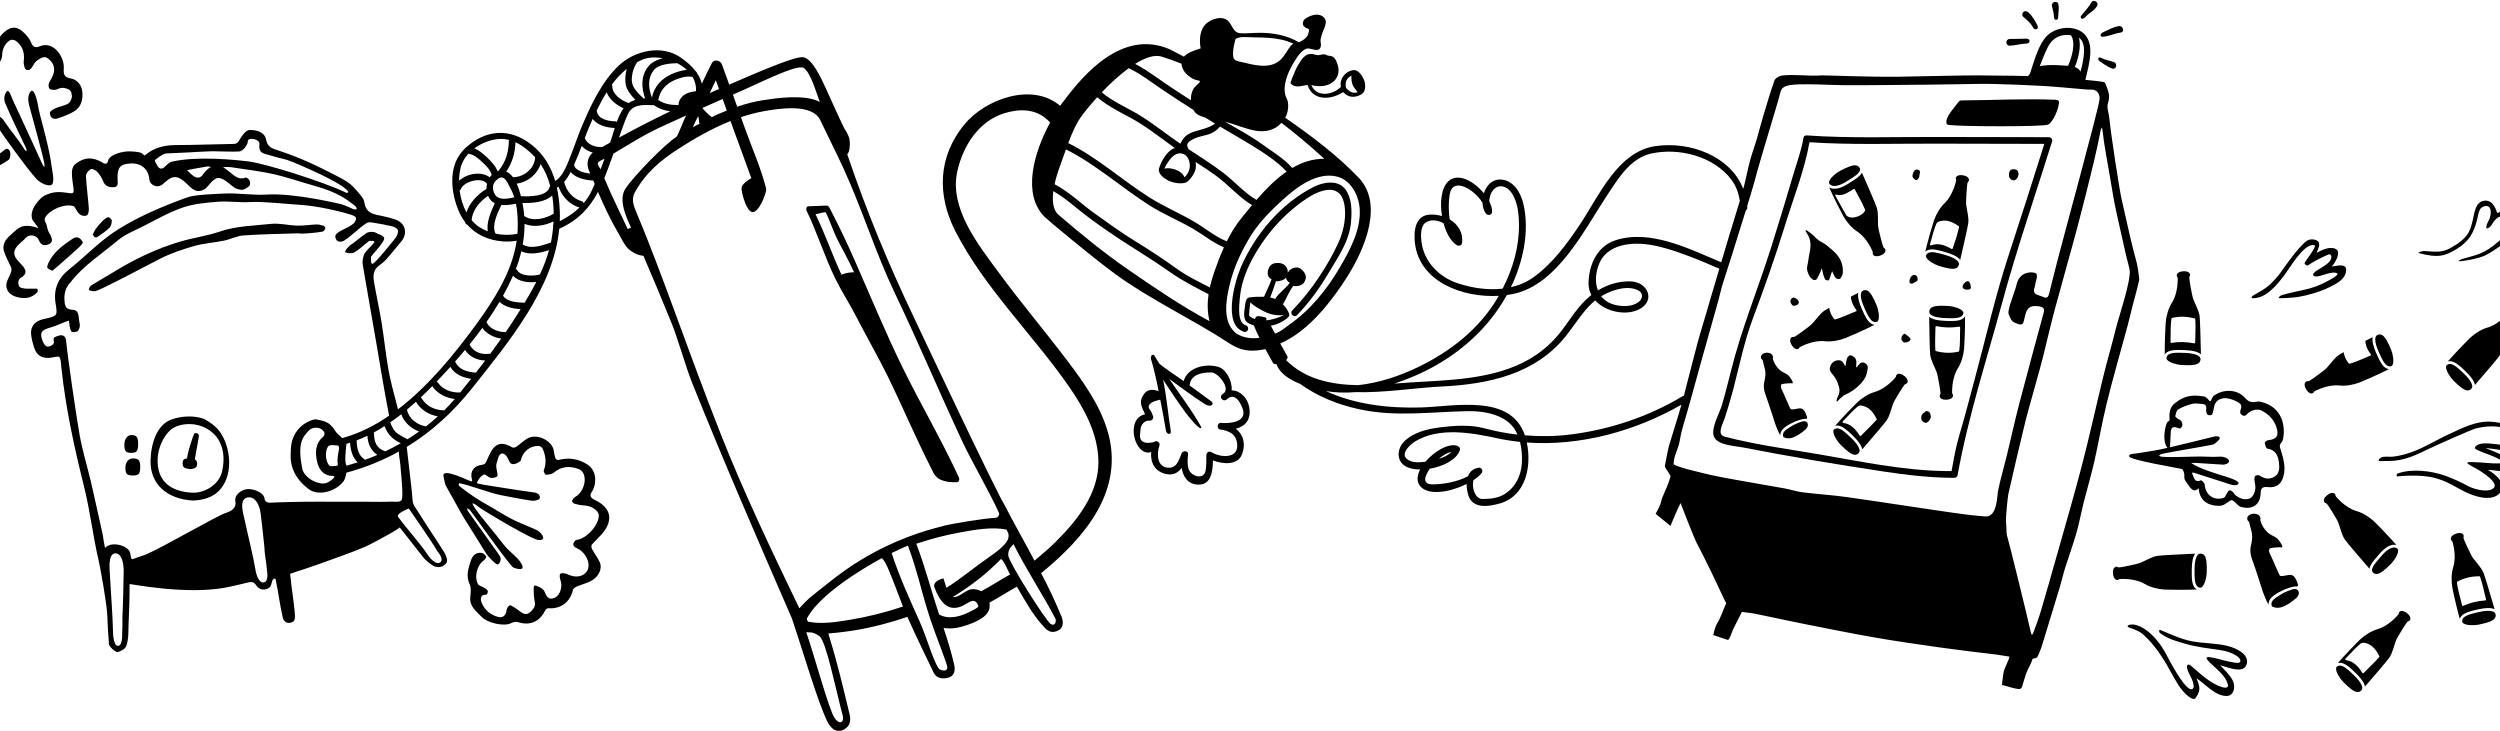 <svg width="1440" height="421" viewBox="0 0 1440 421" xmlns="http://www.w3.org/2000/svg"><title>Illustration</title><g fill="#000" fill-rule="evenodd"><path d="M342.797 288.042c-3.108-1.49-3.267-2.824-1.61-5.256.172-.247.313-.53.436-.797 2.566-5.718 1.017-11.654-3.236-14.402-5.26-3.395-10.718-4.19-16.686-2.656-.492.13-1.58-.388-1.735-.842-.508-1.473-.803-3.046-1.025-4.604-.813-5.59-9.72-10.26-15.41-6.79-2.17 1.33-4.007 3.18-6.113 4.628-.623.43-1.88.695-2.425.36-3.137-1.933-6.687-3.06-9.583-.745-2.215 1.764-3.48 4.895-4.724 7.628-.746 1.62-.94 2.923-3.255 3.2-4.757.56-6.86 4.078-5.558 8.43.106.35.067.74.094 1.115-.39-.08-.797-.106-1.155-.253-3.438-1.374-6.792-3.06-10.335-4.005-1.45-.394-5.562-1.58-5.024 1.263.543 2.847.865 4.862 1.677 6.044.234.34 9.196 16.497 9.352 16.756 4.57 7.307 9.14 14.61 13.7 21.93.795 1.252 5.34 6.256 6.447 6.066 1.104-.18 1.82-2.108 1.778-3.223-.045-1.256-1.098-2.543-1.913-3.677-2.235-3.107-14.743-20.78-17-23.874-.303-.425-.276-1.092-.405-1.646.535.358 1.2.61 1.582 1.092 3.242 4.114 17.783 24.974 24.368 32.573.992 1.15 5.03 1.864 5.7 1.106.67-.758.057-1.898-.322-2.63-.614-1.183-1.47-2.27-2.404-3.234-2.728-2.794-5.946-5.208-8.227-8.32-3.97-5.417-12.97-15.524-16.6-21.192-.395-.61-.708-1.275-1.066-1.916.195-.075.453-.27.56-.21.88.535 1.855.98 2.57 1.69 1.53 1.503 25.47 15.81 33.318 18.996 1.158.475 3.778.746 4.22-.424.44-1.173-.758-2.466-1.534-3.353-.812-.923-2.052-1.552-3.207-2.072-4.412-1.987-8.985-3.66-13.283-5.857-4.53-2.312-8.778-5.178-13.233-7.653-4.763-2.652-10.292-5.984-16.925-11.31-.617-.493-.53-1.774.277-1.612 6.41 1.33 16.75 5.404 23.16 6.74 4.09.844 14.305 2.78 18.44 3.322 1.475.196 4.315-.622 4.426-1.314.265-1.675-.752-3.142-3.15-3.45-7.625-.992-21.35-3.23-28.946-4.423.006-.05-2.373-.493-3.562-.727-.222-.04-.604-.482-.574-.54.67-1.114 1.257-2.32 2.133-3.258.645-.69 1.966-1.64 2.483-1.4 1.75.828 2.54 2.59 5.51 1.787 2.528-.682 1.71-1.452 1.604-2.68-.153-1.767-.908-3.695-.427-5.25.656-2.13 1.203-6.092 3.41-5.95 2.2.14 3.217 2.968 4.116 4.793 1.51 3.1 6.35-.166 6.492-.857 1.044-4.934 5.135-8.404 10.22-8.335.82.018 2.01.848 2.347 1.606 1.808 4.057 2.35 8.216.638 12.54-.246.623.86 2.524 1.237 2.497 1.567-.124 3.465-.32 4.587-1.27 4.56-3.843 9.448-3.924 14.652-1.897.715.277 1.416.9 1.855 1.546 2.852 4.156.584 11.68-4.16 14.34-.815.464-1.498 1.41-1.883 2.286-.135.304.71 1.426 1.272 1.59 1.78.512 3.637 1 5.472 1.047 4.304.093 8.654 2.87 8.675 5.8.05 5.52-7.06 13.394-12.63 14.023-.445.05-.968.375-1.24.733-2.336 3.125.982 3.783 2.435 4.71 4.894 3.118 7.132 9.44 4.292 13.057-2.343 2.995-6.615 3.407-10.898 1.338-1.144-.544-3.226-.88-4.023-.38-.8.504-.412 2.76.015 3.905 1.27 3.36-.192 8.57-3.164 9.92-3.857 1.745-4.85-.622-6.182-3.728-.67-1.576-4.308-3.167-5.4-3.278-1.085-.1-.622 3.74-.616 5.607.012 2.214 1.152 4.746.388 6.55-.8 1.91-3.29 4.387-4.975 4.34-2.175-.058-4.26-2.42-6.43-3.724-.952-.574-2.255-1.57-2.965-1.287-.848.346-1.627 1.81-1.74 2.854-.3 2.72-2.017 4.472-4.676 3.825-4.63-1.116-7.995-4.072-9.758-8.405-.442-1.085-.9-4.017 1.498-4.333.845-.108 1.85.274 2.148-1.73.3-2.002-4.982-3.382-5.487-4.185-2.56-4.09-.797-11.208 3.12-13.89.724-.493 1.62-1.94 1.386-2.367-.5-.905-1.634-1.876-2.615-2.01-3.218-.447-5.186 1.514-6.115 4.31-1.48 4.466-3.077 8.848-.746 13.743.968 2.045.616 4.88.358 7.308-.575 5.47 3.372 8.122 6.473 11.436 3.492 3.717 13.35 5.798 17.19 3.605 1.048-.592 2.68-.87 3.797-.51 6.94 2.224 12.697-.283 15.787-6.995.233-.524 1.196-1.04 1.78-1.005 7.12.5 12.53-3.587 14.11-10.567.166-.752 1.207-1.53 2.022-1.885 3.026-1.296 6.38-2.018 9.147-3.71 3.883-2.374 5.75-6.966 4.37-10.102-1.233-2.797-3.177-5.28-4.635-7.99-.352-.65-.4-1.955.024-2.454 1.7-2.022 3.723-3.778 5.48-5.757 7.038-7.905 5.817-15.294-3.643-19.84M5.508 86.717c-1.51-2.31-3.15-.03-4.623.98-1.053.728-2.133 1.55-3.327 1.93-4.822 1.535-9.593-.155-13.025-3.902-2.424-2.656-2.873-5.052-.64-7.978 1.175-1.55 2.28-3.23 3.013-5.016.394-.95.277-2.507-.29-3.304-.37-.51-2.047-.376-3.02-.11-4.15 1.13-8.415-.025-10.22-4.05-1.263-2.832-1.826-6.573-1.092-9.508.677-2.742 8.438-3.858 11.557-3.232 1.346.27 4.05-.875 4.57-2.46.518-1.585-.246-2.32-.938-3.02-2.966-3.018-6.48-5.56-9.16-8.798-5.047-6.084-2.926-12.056 4.45-13.54 4.863-.985 10.374 2.922 12.564 8.59.48 1.245.9 3.037 2.855 3.194 1.965.165 3.075-3.224 3.075-4.84 0-4.028 2.31-7.48 4.93-8.644.487-.21 1.9-.112 2.596.327 4.083 2.61 5.587 7.025 4.89 11.906-.235 1.634.54 4.614 1.56 4.972 2.004.71 3.105-1.17 4.22-3.197 1.08-1.95 3.725-3.654 5.963-4.123 1.305-.277 3.724 1.756 4.67 3.332 2.387 3.982.47 7.623-1.68 11.187-.545.9-.587 2.632-.05 3.486.432.692 2.06.896 3.16.863 1.832-.055 2.954-1.847 6.38-.882 3.41.962 3.12 2.397 3.453 3.933.313 1.442-.698 3.938-1.934 4.74-2.096 1.38-4.89 1.67-7.27 2.704-1.336.586-3.408 1.756-3.414 2.673-.02 2.478 1.714 4.18 4.4 3.287 3.294-1.098 6.66-2.294 9.605-4.1 4.124-2.52 5.14-6.993 4.66-11.387-.425-3.825-2.885-6.92-6.91-7.623-3.712-.652-3.95-2.586-3.748-5.786.418-6.642-5.965-15.904-13.714-12.705-2.766 1.152-4.123.454-5.24-2.396-.805-2.036-2.46-3.877-4.075-5.45-3.862-3.758-7.382-3.764-11.42-.13-1.442 1.3-2.688 2.85-3.767 4.464-1.17 1.712-1.935 1.447-3.144.043-5.16-5.984-15.594-6.207-21.068-.54-5.592 5.79-5.677 12.674.31 20.85 2.18 2.97 1.194 3.958-1.604 4.91-3.99 1.35-6.028 4.704-6.843 8.364-1.905 8.522 1.163 17.72 13.358 17.86.694.01-1.408 1.527-1.944 3.524-.83 3.098-2.144 6.364.277 9.41 4.447 5.614 9.783 10.11 17.38 9.12 3.42-.445 6.815-2.522 9.715-4.58 1.023-.715 1.36-4.116.553-5.343"/><path d="M14.187 86.224c-3.706-6.12-8.39-11.3-12.34-17.252-.833-1.263-2.472-2.29-3.76-1.856-2.508.845-1.45 2.872-.093 5.004 3.673 5.792 17.573 25.062 23.036 31.007 1.718 1.86 6.194 4.45 8.53 3.413 2.34-1.046.344-9.217.16-10.708-.917-7.482-2.948-15.26-4.936-23.047-1.444-5.657-2.19-7.74-3.177-13.532-.183-1.035-1.922-8.805-3.913-6.625-1.997 2.177-1.45 5.915-.863 8.185 1.893 7.32 7.337 26.184 8.76 33.626.11.592-.012 1.232-.018 1.85-.37-.513-.833-.988-1.086-1.55-4.473-9.98-12.796-27.783-17.374-37.713-.358-.787-1.956-6.227-3.36-4.23-1.41 2.002-1.61 4.57-.77 6.58 3.696 8.86 8.06 17.45 12.143 26.146.226.466.114 1.09.16 1.633-.377-.304-.864-.538-1.098-.932M30.16 155.944c1.004-.84 1.99-1.614 2.932-2.447 3.965-3.486 7.948-6.932 11.837-10.492 1.127-1.03 3.02-2.923 2.724-3.495-1.086-2.138-2.996-3.864-5.733-2.047-5.67 3.76-11.174 7.728-14.122 14.2-.364.81-.794 1.978-.47 2.618.347.696 1.538.96 2.83 1.664M56.22 136.416c2.326-1.645 4.772-3.194 6.793-5.17.95-.92 1.35-2.712 1.405-4.134.02-.686-1.477-2.12-2.027-2.003-1.17.246-2.303 1.15-3.203 2.038-1.444 1.434-2.76 3.02-3.99 4.646-.708.932-1.133 2.078-1.78 3.317.46.623.72 1.294 1.183 1.504.43.202 1.21.085 1.62-.198M117.38 241.227c-5.59-1.988-12.747-1.687-18.61.397-7.896 2.815-11.74 12.705-12.05 23.558-.376 13.505 9.253 22.268 24.47 23.143 5.093-.265 11.714-1.38 16.157-7.013 6.967-8.835 5.523-23.353-.448-32.263-1.45-2.176-4.3-5.01-9.52-7.823zm10.448 30.646c-1.763 7.223-9.91 12.3-17.272 11.91-10.083-.528-18.178-4.786-19.546-14.987-1.474-10.98 4.68-20.075 9.1-22.484 4.424-2.41 12.24-3.29 19.145.67 9.103 5.215 10.898 15.322 8.573 24.89zM185.992 133.34c.617-.13 1.233-1.19 1.435-1.934.1-.358-.67-1.26-1.206-1.425-1.287-.4-2.66-.745-3.994-.694-3.66.13-7.328.764-10.973.67-5.13-.135-10.336-1.55-15.348-.992-9.8 1.086-19.738 1.146-29.316 4.424-7.31 2.49-15.108 3.52-22.544 5.707-13.26 3.89-25.703 9.71-37.495 16.922-4.634 2.835-9.375 5.48-13.98 8.356-.72.448-1.465 1.787-1.288 2.496.217.874 3.213.935 3.778.81 2.825-.603 26.573-13.19 36.9-18.517 6.236-3.214 13.043-5.49 19.805-7.43 5.595-1.603 11.54-1.94 17.263-3.12 3.806-.787 7.46-2.753 11.263-3.018 10.616-.734 21.268-.845 31.907-1.21.042.494 9.26-.095 13.795-1.045M75.768 260.83c2.92.007 3.775-.932 3.793-5.042.016-3.654-.532-5.224-4.075-5.194-2.013.018-3.847 2.192-3.862 5.578-.022 4.2 1.215 4.647 4.145 4.66M76.384 264.045c-2.175.018-4.148 2.102-4.16 5.356-.018 4.043 1.306 4.473 4.46 4.482 3.145.006 4.065-.897 4.083-4.845.012-3.518-.574-5.016-4.383-4.992M1320.285 339.506c-2.063.668-4.12 1.5-6 2.602-2.666 1.566-3.878 2.444-4.576 3.115-2.22 2.105-1.17 4.144-.765 4.246 3.63 1.647 7.027-.35 9.042-1.523 1.558-.902 4.665-3.368 4.87-3.62.97-1.164 1.664-2.382 1.098-3.723-.64-1.546-2.467-1.488-3.67-1.098"/><path d="M1316.077 339.44c1.468-.607 4.26-1.515 5.857-1.648.743-.06 1.516-.018 1.627-.19.536-.817-1.473-4.934-2.036-5.373-.628-.488-1.046-1.417-3.748-.954-1.952.376-3.95.842-4.548.255-.598-.582-4.247-9.594-5.345-11.7-.448-.868-1.387-2.637-.59-3.806.358-.53 4.59-.887 7.24-.776.446-1.077-1.792-3.952-2.697-4.92-1.3-1.383-3.797-1.89-5.683-3.65-2.25-2.09-3.507-4.544-4.148-6.758-.268-.742.29-1.172-.027-1.813-.406-.812-.66-1.335-1.27-1.633-2.35-1.133-4.764-.493-5.91.93-.518.685-.445 1.41-.23 2.14.272.734.86.617 1.012 1.423.833 4.456 2.436 6.222 1.27 11.78.105.558-1.688 4.016.345 9.432 2.01 5.36 6.128 18.475 6.263 18.84.623 1.274 1.69 4.835 3.243 7.315-.463-4.095 5.16-6.967 9.377-8.895M1037.837 242.833c-1.874.604-3.742 1.365-5.457 2.366-2.42 1.425-3.525 2.225-4.166 2.832-2.015 1.92-1.06 3.768-.692 3.86 3.3 1.5 6.386-.31 8.224-1.376 1.417-.82 4.242-3.067 4.43-3.296.883-1.064 1.51-2.168 1-3.39-.584-1.403-2.244-1.35-3.34-.997"/><path d="M1034.008 242.776c1.338-.56 3.877-1.38 5.333-1.5.672-.052 1.37-.016 1.478-.17.48-.745-1.342-4.492-1.86-4.892-.568-.442-.944-1.287-3.398-.863-1.775.34-3.598.765-4.142.23-.542-.536-3.863-8.727-4.86-10.643-.41-.788-1.26-2.396-.534-3.458.322-.485 4.17-.807 6.58-.708.405-.98-1.628-3.6-2.45-4.474-1.182-1.263-3.45-1.714-5.17-3.32-2.046-1.898-3.192-4.135-3.767-6.144-.252-.673.26-1.067-.036-1.654-.363-.736-.59-1.212-1.148-1.482-2.133-1.032-4.337-.45-5.372.842-.475.628-.403 1.284-.21 1.948.246.67.78.566.917 1.294.764 4.056 2.214 5.662 1.155 10.717.102.504-1.53 3.653.313 8.575 1.826 4.875 5.577 16.81 5.7 17.138.562 1.158 1.537 4.394 2.948 6.65-.424-3.724 4.69-6.33 8.525-8.087M709.437 224.892c.5-5.337-3.18-12.257-7.69-13.556-7.657-2.19-17.713.364-19.963 8.164-4.554-3.29-10.73-7.21-13.912-9.938-.96-1.597-1.757-2.59-2.638-4.234-1.176-2.19-2.864-.433-2.145 1.94 2.94 9.773 4.538 19.657 4.198 18.048-2.78-1.11-6.022-1.275-8 1.21-3.836 4.84-1.658 7.745.282 12.1-11.744 2.424-6.016 24.818 3.513 21.772-.53 5.897 1.925 11.19 8.537 12.633 4.223.924 7.003-.787 9.024-3.506.864 5.103 3.508 9.48 9.64 9.62 7.497.177 8.255-7.924 8.38-13.965 5.603 2.248 14.158 2.865 16.606-3.21 2.54-6.312.812-11.698-3.4-15.017 5.304-1.38 8.872-5.098 7.732-12.206-.906-5.597-5.4-9.954-10.165-9.855zm-6.15 18.69c-2.158-.223-2.657 3.476-.512 3.79 5.228.75 9.325 2.618 9.848 8.554.773 8.775-10.236 7.503-14.872 4.49-1.262-.83-2.872.264-2.896 1.66-.063 3.067.136 6.068-.445 9.105-1.066 5.516-8.562 3.195-9.85-1.244-.757-2.604-.505-5.55-.228-8.2.235-2.32-3.07-2.39-3.79-.512-1.29 3.378-2.596 8.09-6.98 8.19-7.317.167-7.365-8.06-5.714-12.848.63-1.825-1.94-3.27-3.222-1.88-6.25 1.312-8.84-.667-7.788-5.935-.102-3.56 1.79-6.642 5.487-6.483 1.197.058 2.256-1.275 1.856-2.438-.182-.636-.41-1.258-.682-1.863-.26-.47-.52-.947-.785-1.416-2.45-2.9-.622-5.015 5.493-6.323.036.027.075.045.11.075 1.183 5.867 2.293 11.752 3.256 17.655.4 2.45 3.192 2.73 2.797.3-1.46-8.952-2.54-20.64-4.42-29.514 6.25 9.18 6.122 9.538 13.155 19.176 1.462 2.002 8.73 11.14 8.838 8.064-5.388-9.68-12.192-18.524-18.443-27.692 7.484 5.36 12.818 9.508 20.55 14.506 3.412 2.207 5.692-.105 3.725-1.573-4.172-3.103-8.365-6.167-12.567-9.223.53-6.318 7.216-7.593 12.543-7.493 3.674.074 10.61 8.256 7.422 11.756-.45.3-.9.64-1.34 1.053-1.626 1.54.453 4.056 2.34 3.03.552-.307.997-.688 1.404-1.1 4.457-2.896 7.447 3.87 8.302 6.52 2.43 7.5-7.902 8.293-12.592 7.812zM1418.908 214.914c-2.717-2.595-5.523-5.283-7.794-5.283-.602 0-1.143.187-1.67.575-.32.24-.484.575-.53 1.065-.15 2.114 2.278 5.936 4.09 7.746 3.53 3.534 6.32 5.885 8.403 5.885.527 0 1.017-.152 1.49-.46.688-.444 1.058-.99 1.118-1.67.1-1.017-.415-3.36-4.92-7.678l-.187-.178"/><path d="M1445.29 178.853c-.366.448-.107 1.004-.57 1.434 0 0-5.17 6.472-11.903 8.38-3.637 1.036-7.42 3.483-10.207 6.09-1.855 1.733-8.735 8.9-12.682 13.452.383-.12.78-.185 1.186-.185 2.914 0 5.823 2.785 8.9 5.735l.19.174c3.2 3.06 4.98 5.68 5.345 7.813 4.388-5.097 12.772-14.795 14.065-16.687 1.74-2.538 2.542-6.354 3.748-9.668.758-2.084 6.097-10.49 6.528-10.84.422-.352.452-.39 1.105-.653.5-.2.716-.864.728-1.436.012-1.133-.894-2.084-1.733-2.83-1.158-1.022-3.55-2.207-4.7-.78M1266.233 319.31c-.806.623-2.148 2.614-2.178 8.85v.253c-.024 3.876-.04 7.894 1.676 9.44.386.345.846.568 1.406.667.397.072.758-.04 1.143-.352 1.638-1.338 2.74-5.73 2.808-8.287.142-5.157-.09-8.88-1.657-10.296-.336-.304-.73-.505-1.208-.622-.804-.193-1.456-.082-1.99.348"/><path d="M1246.87 339.597c2.545.15 12.52.222 18.53-.054-.26-.148-.523-.295-.746-.5-2.25-2.026-2.226-6.206-2.202-10.642v-.246c.015-4.435.692-7.53 1.99-9.256-6.722.322-19.527.915-21.79 1.276-3.043.487-6.364 2.53-9.6 3.933-2.034.88-11.81 2.79-12.355 2.724-.553-.068-.6-.062-1.233-.357-.496-.222-1.122.08-1.54.46-.84.77-.906 2.08-.87 3.206.052 1.545.84 4.092 2.666 3.948.577-.043.8-.614 1.434-.572 0 0 8.26-.703 14.277 2.866 3.25 1.928 7.626 2.983 11.44 3.215M1371.233 320.748c-.3.376-.677.812-1.092 1.287-1.64 1.885-4.117 4.733-3.85 6.66.085.587.437 1.068 1.065 1.48.476.31.963.457 1.492.457 2.085 0 4.87-2.348 8.402-5.885 1.816-1.807 4.246-5.638 4.08-7.746-.032-.486-.198-.826-.52-1.058-.535-.396-1.122-.592-1.798-.592-2.545 0-5.683 2.79-7.78 5.398"/><path d="M1350.643 310.79c1.305 1.905 9.764 11.696 14.134 16.772.45-2.29 2.54-4.724 4.155-6.58.4-.457.758-.875 1.052-1.24 1.444-1.803 5.222-5.995 9.03-5.995.458 0 .897.07 1.32.193-3.945-4.55-10.834-11.716-12.69-13.448-2.788-2.61-6.566-5.064-10.21-6.093-6.722-1.91-11.89-8.382-11.89-8.382-.472-.43-.214-.992-.572-1.437-1.158-1.42-3.55-.243-4.704.786-.843.746-1.745 1.7-1.73 2.84.006.567.226 1.22.725 1.424.653.265.68.307 1.104.653.427.35 5.77 8.756 6.527 10.84 1.204 3.314 2.01 7.127 3.75 9.668M1426.993 351.084l.26-.06c4.454-1.014 7.69-1.05 9.658-.093-1.936-6.58-5.537-18.884-6.403-20.99-1.167-2.856-3.91-5.623-6.022-8.443-1.32-1.784-5.41-10.862-5.47-11.41-.056-.553-.074-.595.067-1.287.105-.53-.33-1.073-.8-1.392-.942-.64-2.232-.406-3.32-.108-1.493.4-3.794 1.74-3.238 3.49.172.55.782.645.882 1.264 0 0 2.575 7.882.466 14.552-1.134 3.6-1.17 8.1-.517 11.87.427 2.504 2.638 12.223 4.27 18.01.774-2.584 3.86-3.793 6.926-4.617 1.047-.278 2.14-.533 3.243-.786zm-8.84-2.44c-.98-4.356-2.455-8.753-2.984-13.197-.02-.17.11-.355.25-.433 3.855-2.135 8.285-3.092 12.668-3.083.24 0 .4.146.45.33.013.01.025.023.03.044 1.406 4.213 2.327 8.61 3.373 12.916.077.343-.164.622-.498.64-4.39.295-8.537 1.27-12.543 3.092-.29.13-.672.04-.747-.307z"/><path d="M1427.61 352.594l-.25.06c-1.09.246-2.17.493-3.194.766-4.326 1.164-6.056 2.48-5.94 4.54.023.4.206.723.597 1.024 1.682 1.293 6.212 1.362 8.718.845 1.57-.323 2.798-.606 3.854-.888 4.335-1.16 6.112-2.436 6.124-4.394.003-.82-.255-1.425-.788-1.855-.79-.635-3.04-1.492-9.12-.1M1254.78 201.566c1.078 0 2.206.04 3.334.078l.265.012c4.562.168 7.694.977 9.35 2.41-.164-6.858-.456-19.677-.745-21.935-.388-3.055-2.325-6.44-3.624-9.715-.82-2.06-2.415-11.89-2.33-12.438.087-.544.08-.592.393-1.22.24-.482-.036-1.123-.406-1.553-.746-.86-2.057-.974-3.185-.968-1.54.003-4.112.71-4.03 2.538.03.575.588.824.528 1.453 0 0 .443 8.272-3.324 14.166-2.027 3.188-3.227 7.53-3.573 11.33-.235 2.536-.617 12.487-.542 18.507 1.418-2.29 4.71-2.664 7.89-2.664zm-4.038-18.085c.027-.168.204-.318.358-.354 4.277-1.065 8.8-.842 13.03.298.235.066.347.246.353.436.006.024.018.036.018.057.265 4.432.02 8.913-.093 13.35-.006.344-.32.552-.64.49-4.32-.855-8.58-.99-12.92-.266-.313.052-.66-.134-.64-.49.177-4.465-.106-9.093.535-13.52z"/><path d="M1258.32 203.262l-.266-.01c-1.11-.04-2.214-.077-3.278-.077-4.482 0-6.492.82-6.916 2.844-.08.387.018.75.313 1.14 1.287 1.68 5.646 2.928 8.203 3.072 1.603.1 2.854.14 3.952.14 4.488 0 6.534-.768 7.05-2.657.218-.787.125-1.446-.275-1.996-.605-.82-2.55-2.23-8.784-2.458M1355.555 388.643c-2.717-2.595-5.523-5.277-7.785-5.277-.608 0-1.152.186-1.676.574-.322.235-.487.568-.523 1.058-.158 2.115 2.275 5.937 4.086 7.747 3.528 3.536 6.314 5.89 8.4 5.89.528 0 1.015-.152 1.493-.46.685-.45 1.055-.998 1.12-1.677.095-1.017-.417-3.36-4.93-7.67l-.185-.185"/><path d="M1386.637 353.363c-1.15-1.022-3.546-2.207-4.7-.782-.357.45-.104 1.006-.57 1.436 0 0-5.168 6.47-11.903 8.38-3.63 1.035-7.415 3.483-10.203 6.09-1.855 1.738-8.738 8.898-12.684 13.45.382-.11.782-.182 1.19-.182 2.91 0 5.818 2.784 8.896 5.734l.19.175c3.2 3.067 4.98 5.68 5.345 7.818 4.584-5.32 12.802-14.842 14.065-16.685 1.74-2.544 2.545-6.36 3.748-9.674.758-2.077 6.104-10.482 6.528-10.834.424-.36.454-.394 1.104-.66.5-.2.72-.856.728-1.427.018-1.14-.885-2.09-1.733-2.837zm-16.237 25.15c-2.828 3.178-5.96 6.113-8.937 9.138-.235.235-.635.172-.798-.098-2.138-3.537-4.996-6.736-9.3-7.284-.425-.045-.7-.523-.358-.863 2.848-2.902 5.585-6.16 8.735-8.733 1.486-1.223 4.987.352 6.197 1.285 2.122 1.65 3.313 3.602 4.535 5.94.072.14.078.27.036.387-.017.08-.047.16-.11.228zM1065.998 251.99c-2.716-2.602-5.516-5.287-7.784-5.287-.602 0-1.147.186-1.676.577-.32.232-.487.575-.523 1.062-.16 2.11 2.274 5.93 4.09 7.75 3.53 3.533 6.31 5.884 8.396 5.884.534 0 1.02-.153 1.5-.463.685-.442 1.05-.995 1.115-1.678.093-1.01-.418-3.353-4.93-7.668l-.187-.177"/><path d="M1097.087 216.71c-1.155-1.03-3.553-2.214-4.705-.788-.358.448-.105 1.01-.57 1.434 0 0-5.17 6.478-11.898 8.387-3.637 1.03-7.418 3.476-10.21 6.09-1.85 1.732-8.735 8.898-12.685 13.45.387-.117.78-.183 1.194-.183 2.905 0 5.814 2.785 8.897 5.73l.19.18c3.2 3.06 4.982 5.68 5.34 7.812 4.585-5.323 12.81-14.843 14.072-16.687 1.74-2.544 2.54-6.354 3.742-9.668.758-2.084 6.106-10.49 6.534-10.84.424-.355.454-.395 1.097-.653.5-.202.725-.863.73-1.435.016-1.134-.886-2.084-1.728-2.83zm-16.244 25.148c-2.827 3.173-5.96 6.108-8.937 9.133-.234.242-.628.18-.797-.098-2.14-3.53-4.997-6.73-9.302-7.277-.418-.05-.7-.524-.358-.87 2.85-2.895 5.586-6.155 8.736-8.726 1.492-1.225 4.987.345 6.2 1.28 2.12 1.648 3.31 3.6 4.532 5.942.08.14.08.27.043.388-.018.075-.054.16-.117.228zM1055.293 106.946c2.427.752 6.25-.986 9.018-2.86.4-.27.888-.574 1.424-.908 2.126-1.317 5.333-3.305 5.646-5.226.093-.584-.096-1.15-.584-1.73-.358-.435-.782-.718-1.284-.875-1.995-.616-5.342.81-9.767 3.143-2.265 1.194-5.716 4.13-6.19 6.195-.112.475-.05.845.186 1.17.395.535.9.893 1.553 1.09"/><path d="M1065.21 105.415c-1.916 1.296-6.762 4.192-10.396 3.068-.445-.14-.845-.334-1.203-.575 2.423 5.506 6.887 14.39 8.144 16.59 1.898 3.318 4.783 6.776 7.956 8.836 5.863 3.807 8.89 11.52 8.89 11.52.32.547-.09 1.01.123 1.54.68 1.702 3.317 1.275 4.722.64 1.03-.466 2.175-1.11 2.49-2.198.16-.547.148-1.24-.27-1.58-.544-.444-.556-.486-.863-.952-.304-.457-2.924-10.068-3.038-12.28-.17-3.526.195-7.408-.722-10.343-.68-2.21-5.875-14.054-8.555-20.195-1.098 2.06-3.817 3.762-5.908 5.06-.512.32-.985.612-1.37.87zm3.153 3.66c1.97 3.78 4.115 7.52 5.83 11.415.72 1.642-2.792 3.696-3.944 4.123-2.08.782-4.694 1.176-6.544-.328-.006-.006-.012-.015-.018-.024-.06-.035-.11-.092-.16-.164-2.207-3.732-4.253-7.57-6.36-11.358-.21-.352.173-.908.59-.722 3.208 1.447 7.27-1.51 9.92-3.15.234-.15.56-.022.685.21zM1118.444 176.104c-4.488 0-6.533.767-7.05 2.653-.217.79-.13 1.446.276 2 .604.817 2.545 2.228 8.783 2.456l.265.01c1.11.04 2.214.08 3.28.08 4.48 0 6.484-.824 6.914-2.847.082-.39-.018-.752-.312-1.14-1.288-1.684-5.647-2.93-8.203-3.076-1.604-.094-2.86-.136-3.953-.136"/><path d="M1123.997 184.91c-1.08 0-2.208-.043-3.342-.082l-.26-.012c-4.43-.156-7.495-.932-9.188-2.282.105 6.72.288 19.537.58 21.807.388 3.057 2.328 6.44 3.625 9.717.818 2.063 2.415 11.89 2.334 12.44-.087.542-.08.59-.394 1.222-.24.48.036 1.118.406 1.554.746.854 2.05.968 3.177.962 1.546-.003 4.12-.7 4.037-2.538-.03-.572-.593-.82-.53-1.447 0 0-.44-8.277 3.32-14.168 2.034-3.19 3.232-7.533 3.578-11.33.237-2.533.616-12.493.54-18.51-1.416 2.294-4.704 2.667-7.883 2.667zm4.512 17.263c-.025.166-.2.313-.36.352-4.27 1.062-8.795.842-13.024-.3-.24-.064-.352-.244-.358-.434l-.018-.053c-.265-4.432-.018-8.913.093-13.352.012-.35.32-.56.647-.487 4.31.854 8.57.987 12.914.262.31-.05.658.132.646.49-.183 4.463.1 9.088-.54 13.523zM1075.21 167.236c-.43-.14-.876-.165-1.358-.072-.806.153-1.35.523-1.67 1.134-.468.9-.88 3.266 1.664 8.964l.1.23c1.585 3.54 3.218 7.21 5.417 7.91.5.16 1.01.166 1.567.03.388-.102.665-.354.888-.787.947-1.898.135-6.355-.857-8.718-1.997-4.757-3.742-8.05-5.75-8.69"/><path d="M1062.9 194.767c2.38-.912 11.5-4.965 16.863-7.69-.294-.024-.598-.048-.887-.14-2.88-.93-4.587-4.746-6.392-8.794l-.105-.228c-1.806-4.048-2.468-7.142-1.993-9.25l-4.313 2.2c.054.395.1.783.16 1.177.35 2.402 1.533 4.555 3.007 6.465.188.23.182.66-.146.788-3.953 1.585-7.94 3.53-12.033 4.703-.164.048-.38-.02-.486-.15-1.344-1.68-2.292-3.395-2.755-5.515-.076-.355-.13-.677-.185-.993-1.22.65-2.147 1.18-2.584 1.462-2.568 1.69-4.75 4.928-7.12 7.536-1.485 1.645-9.613 7.406-10.14 7.57-.528.164-.57.194-1.268.188-.542 0-.993.53-1.216 1.05-.448 1.046.034 2.267.533 3.277.682 1.387 2.45 3.39 4.054 2.502.505-.273.48-.887 1.068-1.115 0 0 7.24-4.04 14.19-3.266 3.753.424 8.184-.42 11.748-1.777M1370.276 202.997c1.58 3.546 3.213 7.208 5.418 7.915.493.156 1.004.165 1.56.024.39-.102.672-.35.882-.785.948-1.896.142-6.353-.85-8.717-1.998-4.754-3.737-8.05-5.752-8.693-.43-.14-.87-.16-1.357-.07-.806.154-1.35.524-1.67 1.13-.47.906-.88 3.27 1.664 8.97l.106.227"/><path d="M1347.475 222.05c3.754.42 8.185-.424 11.75-1.783 2.38-.905 11.5-4.962 16.87-7.683-.308-.03-.6-.054-.895-.147-2.884-.92-4.587-4.74-6.392-8.787l-.1-.23c-1.81-4.046-2.472-7.14-2.002-9.25-1.246.64-2.726 1.39-4.314 2.202.054.388.105.782.165 1.173.352 2.4 1.535 4.56 3.01 6.463.18.234.173.664-.143.787-3.958 1.585-7.944 3.537-12.038 4.713-.166.045-.382-.024-.487-.154-1.346-1.684-2.294-3.398-2.757-5.515-.075-.36-.13-.68-.19-1-1.22.66-2.147 1.18-2.577 1.465-2.57 1.69-4.753 4.926-7.126 7.542-1.48 1.64-9.608 7.407-10.134 7.566-.53.163-.572.193-1.27.187-.54 0-.993.53-1.215 1.05-.447 1.05.034 2.27.533 3.28.683 1.383 2.452 3.383 4.06 2.502.5-.277.47-.89 1.063-1.116 0 0 7.24-4.04 14.19-3.266M1120.273 146.81l-.247-.07c-3.612-1.035-7.354-2.1-9.358-1.04-.53.282-.923.697-1.212 1.292-.17.358-.156.734.03 1.18.85 1.942 4.783 4.188 7.23 4.946 4.778 1.473 8.34 2.258 10.184 1.284.463-.247.83-.608 1.104-1.098.4-.72.472-1.377.207-2.01-.387-.943-1.933-2.774-7.937-4.485"/><path d="M1120.08 117.035c-2.74 2.607-4.936 6.538-6.187 10.15-.833 2.4-3.574 11.95-4.942 17.807.29-.28.61-.523.972-.712 2.572-1.357 6.443-.253 10.543.917l.247.072c4.263 1.21 7.057 2.696 8.375 4.414 1.51-6.556 4.394-19.042 4.653-21.318.352-3.064-.72-6.81-1.2-10.306-.298-2.192.5-12.12.71-12.63.22-.508.225-.56.677-1.088.345-.412.234-1.1-.025-1.612-.517-1.007-1.768-1.425-2.854-1.696-1.498-.367-4.172-.3-4.524 1.498-.112.565.376.94.165 1.54 0 0-1.553 8.137-6.61 12.963zm8.13 13.24c.13.088.194.208.212.33.018.076.024.16 0 .248-1.868 7.605-2.187 7.418-3.637 12.25-.093.32-.475.45-.758.28-3.537-2.122-7.556-3.62-11.62-2.092-.394.148-.863-.135-.722-.6 1.167-3.895 2.066-8.05 3.646-11.798.753-1.774 4.58-2.02 6.09-1.75 2.643.463 4.61 1.633 6.79 3.133zM1121.494 71.564c.024.018.045.036.063.054.313.27.764.394 1.24.388 6.975.91 54.28 1.098 56.96-.247 2.678-1.34 6.053-8.745 6.257-12.934.036-.77-.893-1.314-1.892-1.356-17.937-.746-36.28.276-54.226.363-.635.006-1.342.253-1.634.677-2.144 3.076-7.71 8.59-7.105 12.257-.015.29.09.568.33.794.007 0 .007.004.007.004M117.366 111.108c.015 0 .033-.006.05-.006.007 0 .013 0 .02-.006-.025.006-.05.006-.07.012M112.114 249.5c-1.077 1.593-3.72 9.98-4.413 14.536-.715.084-1.373.27-1.786.64-.938.852-.938 3.113-.288 4.084.49.734 1.398 1.104 2.427 1.197.704.223 1.504.307 2.208.184 1.265-.237 2.393-.46 2.904-1.347.412-.45.87-3.34-.963-4.216.678-3.764 2.468-13.32 2.37-13.832-.206-.98-1.205-1.444-2.456-1.245M493.47 182.915c3.538 6.96 14.108 26.072 17.522 33.115 11.726 24.214 14.587 32.366 26.694 56.36 2.698 5.338 9.824 5.52 13.657 5.332 1.013-.045 1.486-1.615 1.004-2.656-10.41-22.562-21.874-41.745-32.767-64.007-9.34-19.087-18.466-41.078-27.06-60.607-4.64-10.555-9.472-20.78-14.818-30.91-.433-.824-.992-1.152-1.75-1.122l-10.312.404c-.692.03-1.056.493-1.15 1.083-.16.44-.147.98.145 1.573 5.694 11.54 10.694 27.283 16.463 38.894 4.66 9.38 7.972 13.896 12.372 22.54zm-18.388-60.654c.184-.005.34-.005.47-.005 2.544 4.833 3.994 10.044 6.434 14.95 3.218 6.506 7.027 12.954 9.956 19.633-2.454-.043-5.02.436-7.267 1.362-5.44-11.827-9.286-23.104-14.938-34.847.962-.033 4.163-1.043 5.345-1.092zM1159.94 103.882c1.393-.036 2.744-1.886 2.708-3.71-.028-1.84-1.05-2.74-3.06-2.692-1.75.042-2.496 1.208-2.433 3.82.036 1.277 1.474 2.618 2.785 2.582M1104.165 97.64c-.48-.136-1.465.513-1.78 1.07-.443.74-.96 2.318-.765 3.088.186.76 1.585 1.94 2.115 2.012.535.075 1.263-.882 1.585-1.534.37-.752.24-1.726.517-2.54.542-1.613-.827-1.86-1.672-2.097M1099.304 193.874c-.24-.27-.554-.488-.852-.692-.5-.35-1.116-1.03-1.498-.917-.57.16-1.104.815-1.428 1.392-.277.487-.23 1.155-.322 1.75-.1.14.785 1.69 1.432 1.83.776.18 1.738-.04 2.502-.368.584-.254 1.324-.913 1.363-1.445.037-.484-.745-1.052-1.196-1.55M1041.552 135.703c1.068 1.916 1.344 4.06 1.284 6.162-.045 1.94-.58 3.864-.902 5.804-.307 1.842-.51 3.704-.924 5.526-.5 2.16.27 4.005 1.24 5.79.418.774 1.152 1.42 1.85 1.98.752.605 2.01.42 2.49-.406.924-1.58 2.446-4.934 2.386-4.964.096-.322.195-.644.3-.97.13.302.3.59.37.9.166.716.23 1.45.437 2.157.292 1.016.586 2.044 1.056 2.983.21.412.823.75 1.304.85.54.118 1.104-.093 1.32-.784.443-1.423.924-2.833 1.4-4.25.023-.068.075-.13.11-.198.073.08.16.154.2.247.477 1.005.84 2.085 1.446 3.008.845 1.305 2.7 1.61 3.372.58.566-.857 1.074-1.9 1.152-2.896.298-3.87-.728-7.322-3.26-10.404-1.793-2.18-3.983-3.873-6.134-5.618-1.41-1.133-3.173-1.82-4.635-2.898-1.222-.894-2.232-2.07-3.333-3.122-.488-.463-3.09-2.288-3.336-2.454-.698-.457-.8.23-.722.37.487.88 1.038 1.726 1.528 2.607M1057.832 219.052c.288.536.54 1.104.72 1.687.37 1.172.877 2.348.97 3.55.117 1.552-.292 3.092-1.086 4.466-.53.927-.923 3.335-.054 2.373 1.417-1.565 1.934-1.73 3.408-3.228.382-.39 7.286-2.63 11.852-9.238 1.42-2.008 1.88-4.27 2.184-6.582.183-1.375-.512-2.31-1.652-2.938-.956-.523-1.937-.58-2.818.147-.506.42-1.456 1.775-1.922 2.238-.064.073-.15.124-.223.184l-.053-.196c-.235-.9 1.04-4.216-1.34-5.966-1.202-.88-2.053-1.293-3.076-.388-.465.418-.84 1.047-1.016 1.645-.24.84-.56 2.923-.676 3.798-.013.102-.013.436-.298.084-.86-1.288-1.435-3.026-3.28-3.155-2.168-.16-3.79.764-4.857 2.59-.7 1.187-.966 2.555-.307 3.8.56 1.047 1.462 1.886 2.157 2.86.51.722.95 1.49 1.37 2.267M1110.467 236.924c-1.318-.433-1.318.19-1.892.517-1.682.966-2.47 2.86-1.652 4.566.364.74 1.462 1.45 2.3 1.55 1.123.134 3.1-2.245 2.94-3.577-.16-1.333-.376-2.62-1.696-3.056M1132.916 162.052c-1.017.37-2.15 1.573-2.404 2.607-.388 1.59 1.083 2.155 2.446 2.19 1.056.028 2.172-.152 2.232-1.027 0-2.66-1.005-4.234-2.274-3.77M1102 158.467c-1.71.488-3.015 4.177-1.5 4.84 1.054.46 2.052-.618 3.045-1.02 1.245-.506 1.18-1.6.833-2.563-.364-1.028-1.06-1.632-2.38-1.257M1033.024 176.152c.923-.063 3.044-.357 3.056-1.948.006-1.59-1.687-2.403-2.584-2.755-1.06-.42-2.5 1.19-2.187 2.495.204.875 1.176 2.25 1.714 2.207M757.7 31.536c-3.59-1.176-5.957-.123-8.306 3.296-1.294 1.88-2.485 3.84-3.36 5.948-.942 2.25-2.07 4.64-2.73 7.08 2.793 3.493 6.998 1.19 9.883 1.108 2.875 9.244 13.368 8.745 20.458 4.08 3.143 3.402 6.99 3.408 10.756 1.14.104-.056.15-.135.227-.204 2.274-1.57 1.95-5.864 1.005-8.047-.734-1.693-3.002-6.09-6.377-5.503-2.882.505-4.994 2.19-6.296 4.75-.723 1.424-.982 3.138-.612 4.924-5.472 5.15-14.384 5.69-17.004-1.122 10.323 2.73 17.497-3.4 15.265-11.32-1.84-6.524-4.308-5.075-6.152-5.778-2.587-1.597-3.986.56-6.76-.352zm17.485 16.04c.295-1.804 1.61-3.29 3.26-3.948-.192 1.762.1 3.512.64 5.193.377 1.165 2.05 3.113 2.898 4.26-2.996 1.09-4.77-.575-6.3-2.016-.092-.093-.176-.21-.246-.334-.036-.153-.093-.288-.177-.417-.26-.84-.193-2.003-.075-2.737zM1157.53 26.313c3.262-.085 6.38-1.14 9.642-1.206 2.478-.05 2.484-2.884 0-2.836-3.267.076-6.392.106-9.64.184-2.48.057-2.486 3.916 0 3.858M1170.986 15.75c1.158 2.206 3.667.994 2.515-1.2-1.41-2.68-3.038-5.694-5.37-7.588-.81-.665-1.927-.8-2.724 0-.683.685-.818 2.06 0 2.724 2.09 1.696 4.317 3.66 5.58 6.065M1183.036 9.527c-.006 2.484 2.503 2.59 2.51.105.01-2.355.598-4.863.086-7.178-.532-2.424-4.253-1.392-3.718 1.028.43 1.946 1.128 4.066 1.122 6.045M1201.01 10.026c1.99-2.502 5.378-3.76 6.918-6.62 1.176-2.19-2.157-4.134-3.33-1.945-1.363 2.546-3.625 4.83-5.402 7.062-.644.82-1.13 1.293-.322 2.096.68.683 2.135-.592 2.135-.592M1211.86 21.155c3.296-.493 6.35-1.915 9.64-2.408 2.455-.37 1.41-4.08-1.022-3.717-3.29.493-5.81 2.06-8.925 3.464-2.262 1.022-2.12 3.025.306 2.66M1209.474 35.322c1.357.956 4.506 3.236 7.12 4.17 2.35.834 3.348-2.89 1.023-3.72-2.268-.808-5-1.256-7.138-2.354-2.203-1.14-2.357.954-1.006 1.904"/><path d="M1180.157 79.025c-21.567 0-43.135-.045-64.697-.127-24.83-.096-50.033.857-74.814-.91-.222-.013-.418.01-.604.056-.608.112-1.122.53-1.252 1.357-1.17 7.368-3.98 14.733-6.064 21.863-3.958 13.52-8.06 27-12.29 40.437-7.62 24.222-17.29 47.428-23.437 72.102-1.64 6.57-3.267 13.132-5.21 19.615-1.387 4.66-5.782 12.152-4.868 17.07 1.122 5.99 12.012 6.254 16.91 7.216 26.816 5.275 53.822 9.752 80.84 13.845 13.714 2.078 27.133 3.66 41.027 3.684.8 0 1.71-.584 1.855-1.417 6.03-33.638 16.816-66.743 25.765-99.71 8.47-31.206 19.065-61.776 28.693-92.64.376-1.198-.634-2.44-1.856-2.44zm-22.978 67.345c-7.792 23.774-13.402 48.397-19.875 72.54-2.822 10.55-5.583 21.126-8.68 31.6-1.07 3.618-1.945 7.172-2.673 10.895-.623 3.206-1.21 6.42-1.793 9.632-.022.123-.046.222-.064.322-1.27-.004-2.54-.016-3.808-.035-24.67-.336-49.426-5.698-73.662-9.815-17.684-3.007-35.826-5.428-53.2-9.978-4.792-1.257-1.056-7.36.012-10.648 1.757-5.44 3.426-10.868 4.855-16.398 3.552-13.727 6.398-27.753 11.373-41.062 6.693-17.902 13.013-35.755 18.647-54.07 4.73-15.37 11.163-31.468 13.93-47.415 24.27 1.613 48.924.717 73.217.81 20.686.082 41.38.124 62.065.13-6.632 21.212-13.425 42.37-20.346 63.49z"/><path d="M1229.65 171.392c.844-2.962 2.577-10.278 2.577-10.278 0-.003-.71-7.02-1.516-9.92-1.356-4.918-2.6-9.873-3.77-14.844-1.674-7.148-3.172-14.33-4.87-21.477-1.198-5.058-6.035-36.323-7.12-46.942-.29-2.87-1.605-6.058-.76-8.527 1.198-3.524.518-6.342-.74-9.367-.417-.98-.845-2.55-1.54-2.73-1.537-.39-5.64-.852-10.738-1.306 2.06-9.102 7.057-24.07-4.377-28.847-5.577-2.334-13.06-.88-17.368 3.145-5.346 4.995-7.806 15.255-10.1 21.91-.023.063-.03.13-.047.193-.397.47-.78.95-1.16 1.435-9.76-.35-19.54-.237-29.308-.418-5.427-.1-38.73.692-45.642.776-16.29.198-42.636-.87-43.818-.776-7.614.587-15.374-.782-22.955.08-1.573.18-3.853 1.53-4.322 2.867-2.587 7.332-4.747 14.807-6.985 22.256-1.122 3.747-2.02 7.57-3.13 11.322-1.283 4.282-2.86 8.483-4.005 12.792-1.408 5.323-2.39 10.754-3.835 16.064-7.373-18.85-30.605-27.632-50.72-24.62-21.808 3.267-32.447 28.873-43.475 45.29-7.41 11.03-15.528 22.182-26.4 30.058-4.045 2.938-8.548 4.83-13.252 5.915 7.008-14.53 10.964-32.443 7.102-48.396-1.573-6.507-6.08-13.72-13.525-13.66-4.563.035-7.754 3.622-9.153 7.922-5.592-6.823-14.833-12.14-20.458-6.886-4.053 3.783-4.958 12.134-3.66 20.028-2.26-.674-4.652-.98-6.992-.85-8.652.474-9.4 9.87-8.57 16.586 2.755 22.394 27.713 31.377 48.276 30.21-.265.463-.523.926-.794 1.377-10.462 17.64-26.986 30.593-45.244 39.446-11.01 5.337-22.943 9.373-35.153 10.636-15.275-.295-30.408-3.383-41.324-14.455.68-.68 1.14-1.492.793-2.066-1.38-2.32-2.714-5.145-4.154-7.496 16.982-7.298 30.61-25.883 38.47-38.27 10.346-16.298 21.572-42.764 5.98-57.96-11.13-11.603-26.26-23.286-41.657-33.83.226-.402.48-.766.683-1.205 1.14-2.443 1.627-7.34.29-9.72-.218-.382-.377-.794-.52-1.227-.074-.11-.152-.22-.197-.376-1.854-6.474 1.584-14.127 4.992-19.663 1.504-2.445 4.407-7.254 7.7-7.678 1.96-.246 6.465 2.538 7.5-.788.316-1.034.234-1.996.01-3.03-.016-.052 0-.094-.007-.145-.31-1.744 1.293-5.753 1.624-6.508.82-1.91 2.258-5.112.616-7.048-2.873-3.395-8.074-1.81-11.21.48-1.11.807-1.746 2.978-.735 4.1.648.718 1 1.07 1.932 1.344 1.742.518 1.047.912.764 2.76-.364 2.404-2.912 4.03-5.47 5.33-.14-.135-.293-.265-.486-.37-7.05-3.82-14.454-5.175-22.42-5.15-3.537.01-7.026.435-10.57.27-4.683-.217-4.764-4.947-7.583-7.344-3.507-2.977-9.626-.773-12.492 1.91-3.6 3.37-3.953 9.292-3.07 14.148-2.907.94-7.377 2.23-9.65 4.748-4.93-2.637-7.885-4.13-7.973-4.17-27.29-11.888-49.56 14.022-61.55 30.167-.894 1.208-.813.868-1.75 2.312-16.025-13.68-43.032-3.958-55.136 10.72-15.404 18.684-15.762 40.918-5.21 61.517 16.803 32.82 44.375 59.207 65.284 89.254 8.9 12.8 16.827 27.194 17.104 43.14.322 18.555-12.246 34.294-24.73 46.648-3.826 3.786-7.932 7.29-12.086 10.717-4.563-8.716-13.918-25.267-16.878-31.417-4.795-7.136-51.655-106.735-52.26-108.01-15.21-31.882-27.646-61.947-38.722-94.668 1.45-1.19 1.675-5.425 1.37-8.11-.254-2.214-1.794-4.845-3.01-6.73-.84-1.287-7.89-16.852-10.356-22.376-2.91-6.5-8.327-18.294-13.597-18.697-5.276-.4-28.212 9.7-42.377 15.8-1.387-3.85-2.768-7.696-4.176-11.536-.88-2.426-4.485-3.437-5.87-.77-2.017 3.87-3.885 7.816-5.74 11.776-.524-2.186-1.5-4.222-2.792-6.12-.118-.417-.37-.8-.767-1.07-2.422-3.17-5.67-5.91-9.042-8.158-10.723-7.16-25.926-3.735-35.052 4.75-10.068 9.366-16.713 23.878-21.92 36.352-2.097 5.022-3.76 10.227-5.776 15.276-.5 1.245-1.08 2.803-1.768 4.447-.112.166-.193.358-.24.58-1.686 3.943-3.96 8.237-7.11 10.02-2.397-8.215-6.65-15.59-13.905-21.16-12.428-9.54-25.988-8.487-37.52 1.88-10.11 9.092-9.082 23.882-4.57 35.55 1.062 2.733 2.427 5.163 4.043 7.3.1.8.61 1.312 1.24 1.522 5.05 5.768 12.2 9.046 20.478 9.674 2.62.2 5.394.08 8.05-.358-2.526 17.81-13.067 34.134-23.435 48.337-12.144 16.633-27.196 35.247-44.91 48.75-.317-1.216-.636-2.428-.945-3.643-1.61-6.32-3.403-12.615-4.53-19.03-1.604-9.132-2.54-18.388-4.02-27.55-1.25-7.714-3-15.355-4.3-23.065-.57-3.395-.624-6.87 2.68-9.334 1.615-1.203 3.23-2.484 4.56-3.982 2.902-3.264 5.628-6.696 8.42-10.06 4-4.845 2.36-10.784-3.592-12.74-2.332-.763-4.723-1.385-7.115-1.896-4.8-1.04-9.598-1.152-10.582-8.165-.315-2.262-3.57-5.522-5.696-7.994-2.545-2.953-6.35-5.028-9.924-6.847-9.71-4.972-19.757-10.186-34.123-14.874-3.294-1.068-5.944-1.726-6.898-6.406-.882-4.354-5.716-5.403-9.536-5.286-1.82.05-3.97 2.8-5.18 4.802-1.017 1.687-1.504 3.167-3.866 3.203-11.18.17-22.356.627-33.543.663-6.45.022-12.6 1.62-17.254 5.645-.152.132-.67.44-.844.222-1.6-1.94-3.474-1.97-7.82-2.237-3.884-.24-11.946 1.61-12.833 5.25-.482 2.003-1.402 2.343-3.144 1.27-5.698-3.5-10.932-3.284-16.073 1.037-1.09.91-1.67 2.974-1.675 4.5-.006 3.036.445 6.097.905 9.116.535 3.522-.707 3.09-3.432 2.713-4.33-.6-8.032-1.006-13.353 1.608-1.98.968-9.478 8.275-6.73 14.154.067.136 2.73 3.53 3.385 4.583-9.376-3.35-11.948.286-14.815 2.76-3.167 2.713-6.515 5.8-5.07 10.607.967 3.23 2.826 6.18 4.117 9.325.318.8.176 1.946-.12 2.803-.85 2.472-2.637 4.874-2.67 7.32-.054 3.532 2.45 5.824 5.992 6.816 4.518 1.263 8.636.782 11.915-2.772.37-.403.187-1.96-.225-1.997-2.097-.18-9.4.7-10.375-1.51-.97-2.2-.057-4.14.94-4.71 5.007-2.865 2.285-5.932-.504-8.732-5.505-5.54-3.333-8.392 2.45-13.28.37-.318.675-.712 1.003-1.076 2.187-2.373 6.44-1.58 7.626 1.47 1.25 3.217 3.826 3.353 6.293 1.873 2.003-1.206 1.21-3.578-.67-6.69-.976-1.61-.834-3.642-1.746-5.28-.452-.822-.84-2.226-.452-2.89 2.824-4.803 10.973-8.21 16.286-6.812.746.193 1.317 1.39 1.786 2.232.54.938 2.268 4.252 5.815 3.31 1.09-.285 1.504-2.724 1.4-4.116-.44-6.25-1.37-12.473-1.668-18.728-.072-1.31 1.48-3.19 2.79-3.913.77-.424 2.87.593 3.735 1.546 1.453 1.592 2.68 3.528 3.462 5.53 1.173 3.02 3.712 3.456 6.145 3.297 2.836-.186 2.132-2.742 2.072-4.64-.223-6.65 1.405-8.64 7.385-9.01 6.034-.375 10.49 3.13 10.934 9.212.23 3.105 4.573 5.502 7.804 2.633 4.395-3.897 7.243-6.348 13.308-.575 2.725 2.602 4.798 4.953 7.812 4.577 3.008-.382 4.367-2.29 5.6-3.756 4.07-4.82 5.887-4.78 10.85-1.032 2.392 1.813 3.914 3.993 8.1 4.123 1.136.043 3.01-1.2 4.138-2.303.56-.55.53-2.213.13-3.076-.36-.793-1.833-1.88-2.374-1.674-4.305 1.65-6.684-1.462-9.506-3.53-1.146-.84-2.286-1.684-3.423-2.526 1.59.03 3.206-.124 4.767.114 8.32 1.26 16.71 2.23 24.9 4.068 6.146 1.38 16.322 4.776 22.438 6.457 14.956 4.11 19.757 8.626 23.09 11.038 2.91 2.105 2.042 3.603-.746 2.28-1.96-.927-4.074-1.79-6.255-2.572-.075.076-26.835-6.636-43.404-5.533-7.413.493-16.874-1.04-24.298-.598-5.177.297-16.622.55-21.288 2.255-14.03 5.127-27.524 10.796-39.938 18.58-10.047 6.31-18.388 15.284-27.776 22.72-6.582 5.212-9.277 11.542-7.933 19.775 1.17 7.136 1.098 7.142-6.187 8.835-.64.148-1.285.26-1.907.445-4.425 1.35-6.588 4.505-5.953 9.082.334 2.412.94 4.82 1.714 7.136 1.49 4.41 4.284 6.143 9.003 5.792 1.908-.142 4.904-1.2 5.493-.412 1.116 1.503.863 4.03 1.173 6.125.03.166.054.322.073.487 2.385 22.707 7.447 45.83 12.994 68.013 3.6 14.39 5.03 28.315 8.45 42.764.82 3.5 4.687 24.503 4.945 31.687.24 6.494.436 9.92.966 16.385.112 1.34 3.842 4.652 4.89 4.453 1.924-.37 4.61-1.957 5.122-3.61 1.456-4.714 1.056-7.555 1.27-12.478.363-8.24.598-14.825.568-23.095-.006-.262 31.226 6.13 53.99 2.252 4.462-.763 8.85-1.903 13.255-2.926 2.17-.51 4.067-1.198 5.712 1.412 1.793 2.842 5.358 3.112 7.602 1.245 1.205-1.01 1.187-2.815 1.743-4.153.295-.728 1.628-1.465 1.805-.67 1.558 7.24 2.497 15.206 4.193 22.406.245.986 1.43 3.154 3.975 2.754 2.545-.403 2.656-1.368 2.897-2.54.586-2.81-1.823-16.194-2.698-25.697 5.023-1.61 14.423-4.8 17.702-5.996 8.465-3.11 17.056-5.956 25.34-9.505 3.766-1.615 11.416-5.93 14.992-7.92 3.62-2.003 5.123-3.278 5.123-3.278s11.14 14.106 13.555 17.26c1.098 1.435 4.148 3.925 5.598 4.746 2.876 1.615 6.13.806 7.82-1.69.795-1.17-.24-4.207-1.286-5.873-4.933-7.918-10.252-15.607-15.182-23.537-1.636-2.613-3.113-4.08-3.17-7.17-.067-3.123-2.963-26.318-3.32-30.107 14.37-8.78 26.91-20.25 37.87-34.095 20.533-25.935 46.685-57.11 49.985-91.58 10.94-4.906 17.4-11.894 22.32-21.25 3.444 8.057 7.144 16.05 11.58 23.555 1.905 3.233 4.173 8.76 7.885 10.802 1.787.98 2.786 1.985 6.702 2.484 6.91 16.1 9.448 22.293 16.093 38.495 3.866 9.428 8.254 25.468 12.045 34.92 18.09 45.064 37.73 90.325 57.147 134.89.024.055.06.094.087.142v.012c7.513 22.234 14.507 47.103 20.685 60.088.85 1.786 3.192 4.757 5.355 4.965 2.632.252 3.892-.142 5.92-2.05 1.588-1.487 2.235-4.037 1.41-7.426-4.166-17.207-7.077-29.783-12.224-46.5 2.912-.21 5.808-.556 8.642-.898 12.57-1.514 24.898-4.617 36.87-8.692 5.336 12.11 9.53 20.274 15.094 32.068 2.133 4.51 7.57 3.612 9.82 2.415.88-.47 3.175-2.25 2.026-7.054-1.934-8.06-3.486-13.144-6.1-21.026 4.295.728 8.864-.084 13.124-1.52 4.572-1.553 12.234-4.46 13.3-9.787.227-1.133.21-2.237.013-3.29 5.364-2.877 10.466-6.254 15.793-9.19 5.2 8.875 9.295 16.585 16.304 23.95 2.773 2.913 5.595 2.396 7.896 1.082 2.833-1.615 2.54-5.356 1.552-7.707-3.926-9.343-7.04-16.158-11.828-25.15.196-.116.388-.234.578-.387 24.98-20.462 47.94-47.656 37.64-81.778-4.458-14.795-13.807-27.903-23.018-40.073-12.956-17.118-26.82-33.516-39.54-50.82-11.77-16.01-28.677-37.04-23.876-58.416 3.267-14.55 12.192-28.724 26.967-33.352 7.713-2.42 18.58-3.53 26.477 5.308-9.394 17.297-16.42 41.582-2.854 54.645.17.382 26.943 22.867 40.675 32.85 20.317 14.778 44.364 25.87 65.426 39.71 7.94 5.22 14.418 4.634 20.744 3.302 1.434 2.607 2.89 5.19 4.277 7.758.4.734 1.34 1.104 2.14.893 1.674 5.302 7.55 8.967 13.646 11.42 9.894 7.155 21.403 11.82 33.742 14.53 21.21 4.66 41.773 1.502 63.094 1.144 9.586-.156 22.075 2.21 27.17 11.184.428.758.81 1.54 1.153 2.337-6.404-.752-12.763-1.96-19.014-3.64-8.108-2.18-17.23-1.605-25.458-.573-7.418.935-15.64 2.87-21.05 8.393-3.52 3.6-4.278 9.815-.2 13.204 2.215 1.843 5.722 2.682 9.636 2.712-1.77 3.45-2.14 6.89-.05 9.478 4.796 5.945 17.716 3.42 26.845-1.13-.03 2.08.313 4.23.846 6.128 2.408 8.438 11.796 6.97 18.52 4.992 14.85-4.37 18.198-21.504 15.262-35.02 30.66 2.227 62.794-6.605 89.084-21.812-2.262 8.017-4.747 15.535-7.32 24.198-.33 1.083-1.51 7.488-2.234 11.11-.168.868 2.87 4.714 3.168 5.547.042.118.093.247.135.37-.117.37-.234.74-.346 1.134-1.053 3.76-2.834 7.308-4.32 10.907-1.14 2.78-.217 3.05-3.965 9.612l8.573 6.958s1.973-4.576 2.73-6.477c.904-2.26 1.98-4.466 3.085-6.66.048.123.093.252.147.38.283.753 7.577 19.635 9.048 22.42 5.827 11.042 11.15 22.352 16.45 33.664.182.388.43.776.687 1.176-1.868 4.006-3.143 8.327-5.48 12.065-1.04 1.672-2.04 6.3-2.04 6.3s7.972 2.703 8.336 2.808c1.005.304 2.846-5.55 2.846-5.55 0-.004 3.57-7.03 5.315-10.574 3.175.436 6.306.782 7.242.97 8.68 1.758 17.33 3.712 26.032 5.444 14.195 2.82 28.372 5.705 42.63 8.207 12.607 2.213 25.28 4.03 37.96 5.82 10.96 1.55 21.96 2.865 32.958 4.158.782.088 3.754.623 7.328 1.158-.83 3.407-3.11 6.496-3.568 10.026-.24 1.91-.8 6.207-.8 6.207s8.438 2.68 10.176 2.416c1.74-.27 1.37-1.88 3.667-8.56 1.104-3.204 3.014-5.878 3.908-8.972 1.284-.093 2.213-.34 2.565-.788.512-.64 2.34-5.344 2.386-5.497 3.495-11.4 7.015-22.79 10.465-34.207 1.16-3.84 2.02-7.777 3.218-11.605 2.09-6.69 4.536-13.28 6.464-20.015 1.72-6.04 2.867-12.23 4.398-18.326 1.958-7.746 4.253-15.423 6.022-23.212 2.563-11.29 4.455-22.74 7.24-33.972 3.718-14.98 8.04-29.806 12.054-44.707 1.392-5.187 2.508-10.444 3.973-15.604zM120.02 97.142c-.942.864-2.004 1.682-2.657 2.743-2.01 3.302-4.316 2.944-6.855.782-.96-.82-1.83-1.768-2.732-2.655 1.258-.253 2.515-.53 3.767-.758 2.713-.487 5.432-.95 8.266-1.443.51.118 1.12.26 1.73.4-.516.304-1.09.533-1.52.933zm80.528 13.626c-.162-.063-.63.487-.797.4-13.56-6.62-47.024-16.978-56.53-18.166-6.957-.87-29.45-3.278-44.287.123-1.55.358-2.92 1.997-4.266 3.173-1.92 1.684-3.342.51-4.112-1.01-.475-.948-1.838-2.59-1.158-3.19 1.387-1.216 4.69-3.658 6.428-3.712 6.967-.217 19.102-.968 19.213-.968 1.062-.03 7.162-.307 7.162-.307 4.106 0 11.368.43 15.462.136 2.815-.198 5-4.456 5.023-5.286.012-.48-.135-2.472 3.28-1.874 3.413.6 3.518 2.433 3.476 2.81-.652 5.983 2.757 5.448 7.034 6.828 5.923 1.91 6.768 1.353 12.18 3.612 32.8 13.72 32.25 17.573 31.894 17.432zM311.37 94.505c2.516 3.708 4.333 7.975 5.536 12.534-.13.177-.235.387-.3.64-1.426 5.563-11.633 5.614-16.548 5.316-.602-2.384-1.393-4.91-2.434-7.19 6.28-.87 11.828-5.322 13.747-11.3zm-3.136-3.957c-.253 6.57-6.416 11.475-12.754 11.557-1.098-1.492-2.386-2.64-3.884-3.27 3.49-5.075 5.066-10.666 5.32-16.908 4.327 2.008 8.192 5.32 11.318 8.62zm-12.002 23.128c-4.212.875-9.695 2.174-11.657-2.63-1.41-3.447-.463-6.238 2.57-8.253 3.71-2.472 5.72 3.753 6.75 5.52.98 1.685 1.738 3.49 2.337 5.363zm-7.286-33.665c1.435.007 2.834.206 4.202.55-.006.074-.042.125-.042.197-.08 6.55-1.645 12.386-5.856 17.507-.042.05-.067.094-.1.148-.207.048-.4.123-.595.183-1.116-3.073-3.736-5.728-6.004-7.906-2.01-1.928-4.57-4.153-7.348-5.212 4.653-3.464 10.558-5.51 15.744-5.467zm-23.46 15.957c.77-2.755 2.31-5.245 4.308-7.416.117.034.234.07.364.09 2.966.423 5.56 2.822 7.667 4.774 2.028 1.873 4.612 4.35 5.313 7.124.015.075.05.14.07.204-.407.43-.765.91-1.093 1.417-4.843-3.718-13.148-2.257-17.697 1.96.037-2.906.382-5.69 1.068-8.153zm3.162 26.385c-2.052-3.825-3.342-8.252-3.908-12.675.35-.205.64-.524.83-.97 1.745-4.206 11.867-7.054 14.945-2.89l.006.007c-.252 1.044-.35 2.102-.303 3.137-.202.046-.406.118-.61.247-4.684 2.884-9.148 7.687-10.96 13.145zm7.637 8.57c-1.732-1.09-3.248-2.487-4.6-4.084.29-5.69 4.81-11.03 9.45-14.03.89 2.12 2.23 3.487 3.877 4.293-2.256 4.882-4.925 10.81-4.03 16.147-1.635-.635-3.217-1.4-4.697-2.325zm9.13 3.657c-2.362-4.98 1.182-11.816 3.372-16.505 2.623.235 5.553-.183 8.407-.69 1.01 4.95 1.122 10.187.978 15.01-.024.752-.09 1.498-.147 2.25-4.137.875-8.468.84-12.61-.066zM70.738 350.52c-.406 3.758-.045 9.137-.352 13.955-.054.82.316 7.15-2.238 7.54-2.563.393-2.996-6.19-3.014-7.065-.183-10.26-1.305-23.54-1.81-33.75-.13-2.507-1.457-12.816 3.43-12.467 3.31.24 4.483 5.56 4.496 10.026.012 4.455-.512 21.76-.512 21.76zm81.248-15.073c-3.08.67-4.482-5.35-4.617-6.156-1.59-9.44-4.72-21.554-6.694-30.915-.488-2.298-3.484-11.647 2.544-11.912 4.07-.18 6.22 4.59 6.826 8.7.607 4.117 2.262 20.145 2.262 20.145 0 3.512 1.152 8.43 1.423 12.91.043.77 1.333 6.56-1.744 7.23zm73.716-46.506c-2.44.043-4.87.167-7.316.12-5.992-.12-11.978-.053-17.97-.047-11.13.013-22.25-.177-33.36.154-4.813.132-5.23.105-11.385.376-2.003.087-3.16-.806-3.35-2.544-.328-3.102-5.887-5.423-9.506-5.288-3.507.13-8.043 3.26-7.23 7.223.652 3.19-1.74 5.353-5.482 6.5-5.023 1.53-36.656 20.038-45.803 23.836-2.276.95-2.838.925-5.142 1.788-4.136 1.557-3.213 1.702-4.218-2.608-1.004-4.318-10.84-6.925-14.354-2.907-.27.306-1.31-7.218-1.45-7.813-2.244-9.83-4.307-19.71-6.6-29.53-2.153-9.268-5.032-18.4-6.69-27.75-1.904-10.757-6.92-44.957-7.802-54.46-.037-.37-.316-2.613-2.533-2.877-1.374-.17-4.346 1.07-4.547 1.603-.205.535.135 2.544.135 2.544s-.205 1.675-3.014 2.342c-2.813.67-4.175-5.037-4.28-5.62-.732-3.894 2.565-4.475 6.238-5.64 2.695-.862 5.276-2.06 7.908-3.093.54-.217 1.104-.37 1.652-.56.138.682.39 1.368.397 2.057 0 1.344.534 3.02 1.003 4.023.473 1.005 3.655.388 4.013-.264 1.077-1.946 1.152-3.002.83-4.32-.718-2.892.076-6.957-3.242-7.673-1.33-.29-4.648.28-5.23-3.443-1.26-7.987 2.002-10.925 3.548-12.874 7.544-9.58 17.832-16.04 26.974-23.756 3.946-3.338 9.066-5.34 13.77-7.707 7.704-3.877 15.24-8.282 23.325-11.094 6.423-2.247 13.513-2.885 20.37-3.426 6.198-.48 12.515.547 18.736.17 7.19-.435 21.23 1.15 28.44 1.58 11.245.67 24.38 4.21 25.176 4.418 7.625 2.008 8.296 2.54 6.687 5.485-1.13 2.078-7.928 4.78-9.032 5.584-.9.66-2.093 1.523-2.238 2.434-.14.962.545 2.59 1.35 3.013.918.48 2.627.37 3.538-.202 4.594-2.853 8.53-7.235 13.076-10.158.7-.454 1.805-.628 2.64-.472 3.76.7 6.41.935 10.112 1.874.48.122 5.622.705 5.42 3.412-.198 2.712-2.343 4.805-3.41 6.125-.097.118-7.54 9.563-10.644 12.146-2.072 1.723-1.39-3.506-1.51-3.61-.364-.353 9.443-9.94 7.322-11.432-1.492-1.62-2.683-1.373-4.476-2.482-1.317-.803-3.974-.746-5.3.084-2.69 1.672-7.938 6.176-8.718 6.528-1.386.635-4.5 4.207-3.55 4.62 1.5.65 3.884.796 5.2.002 3.007-1.807 5.576-4.34 8.373-6.522.346-.277 3.658-.036 3.16.667-1.093 1.534-4.507 4.706-5.52 6.228-.985 1.462-1.59 4.857-1.306 6.417 2.89 16.36 4.987 29.275 7.914 45.62.71 3.953 4.453 27.11 7.33 41.71-8.304 5.687-17.154 10.168-26.536 12.763-.105.03-.198.078-.29.114-.203-.043-.37-.115-.468-.232-1.615-1.844-2.403-1.838-3.55-3.645-3.612-5.92-6.656-5.858-11.207-6.892-1.51-.345-15.165 3.414-14.584 19.343-.653 8.435 3.092 15.288 10.164 20.728 5.863 4.506 15.922 1.32 20.247-4.405.686-.91 1.266-2.983 1.636-4.958 10.884-2.917 20.934-7.028 30.253-12.215-.148 1.52.37 4.252.577 5.533.316 1.924.352 3.912.54 5.86.317 3.366 1.49 15.05.4 16.62-.952 1.382-3.933.855-5.61.876zm-20.287-35.284c2.103-.806 4.175-1.68 6.203-2.662.29 4.818 2.015 8.6 5.77 11.03-2.356 1.01-4.74 1.952-7.15 2.833-.124-.14-.266-.283-.446-.4-3.613-2.34-4.27-6.784-4.377-10.8zm.593 12.663c-2.09.684-4.196 1.32-6.317 1.902-1.437-1.627-.574-8.146-.147-12.576.7-.204 1.387-.424 2.076-.64.282 4.228 1.35 8.387 4.388 11.313zm9.424-16.53c0-.25-.066-.462-.14-.67 2.113-1.14 4.18-2.39 6.22-3.686.9 2.46 2.186 4.69 4.166 6.507 1.516 1.403 3.323 2.425 5.158 3.384-2.92 1.672-5.904 3.23-8.943 4.668-.063-.02-.11-.058-.174-.082-4.814-1.702-6.237-5.28-6.288-10.12zm-20.804 17.867c.193.794-2.05.818-3.883.875-1.83.054-2.78-3.582-2.957-5.32-.217-2.075.117-4.8 1.375-6.228.893-1.02 3.703-.42 5.652-.363.19.007.577 1.336.47 1.97-.422 2.496-1.327 6.26-.657 9.067zm-11.91-1.432c1.075 4.58 3.85 7.9 9.167 7.945.28.006.556.23.845.346-.264.376-.454.848-.8 1.128-1.357 1.106-3.366 2.808-5.432 2.857-5.26.124-11.458-4.023-12.352-8.428-3.014-14.86.148-18.236 3.78-22.11 2.39-2.546 7.555-2.083 8.91 1.22.248.585-.04 1.806-.522 2.206-4.906 4.078-4.864 9.458-3.595 14.837zm52.742 26.66s14.11 20.25 16.204 24.23c.352.677 4.422 4.923 1.892 6.802-2.532 1.874-6.287-3.037-6.74-3.716-5.322-7.96-11.862-14.777-17.514-22.496-1.386-1.894 6.158-4.82 6.158-4.82zm-.734-39.87c-1.874-.986-3.772-1.93-5.517-3.142-2.3-1.603-3.587-4.024-4.396-6.63 2.15-1.48 4.26-3.026 6.32-4.647 1.498 4.577 5.706 8.3 10.27 9.95-2.178 1.555-4.404 3.053-6.678 4.47zm10.585-7.383c-.116-.048-.233-.08-.37-.11-4.646-.852-9.432-4.412-10.43-9.224-.025-.123-.067-.234-.11-.334 1.77-1.473 3.496-2.995 5.202-4.534 2.76 4.7 7.427 7.466 12.607 8.4-2.227 2.02-4.53 3.96-6.9 5.802zm10.535-9.262c-.05 0-.105-.012-.168-.012-5.2-.123-10.12-2.336-12.796-6.95-.135-.234-.3-.414-.48-.555 2.25-2.12 4.445-4.277 6.59-6.457.024.042.036.084.07.13 2.755 4.182 7.883 6.75 12.92 7.27-1.962 2.286-4.008 4.472-6.135 6.574zm9.244-10.308c-.103-.006-.196-.018-.308-.012-4.437.228-9.863-1.627-12.396-5.467-.247-.376-.565-.623-.9-.752 1.947-2.032 3.854-4.07 5.716-6.1.743-.806 1.477-1.62 2.21-2.433 2.528 4.357 7.127 6.186 11.934 6.9-2.082 2.64-4.166 5.258-6.257 7.865zm9.032-11.418c-4.71-.34-9.592-1.516-11.83-6.108-.054-.105-.106-.192-.172-.282 1.94-2.196 3.866-4.433 5.758-6.706 2.532 4.017 6.98 5.972 11.617 6.1-1.775 2.344-3.562 4.677-5.373 6.996zm8.264-10.86c-.226-.04-.46-.053-.72-.017-4.394.67-9.012-1.068-11.072-5.133-.042-.087-.096-.154-.14-.23 2.525-3.117 4.98-6.302 7.353-9.555 2.386 3.436 6.7 5.66 10.91 6.166-2.07 2.947-4.184 5.873-6.33 8.77zm14.715-21.26c-1.873 2.942-3.81 5.85-5.786 8.733-3.755.205-9.322-1.696-10.887-5.416-.057-.14-.13-.263-.198-.374 2.643-3.79 5.158-7.66 7.495-11.61 3.008 2.976 7.76 3.938 12.16 4.245-.928 1.487-1.854 2.96-2.784 4.425zm5.085-8.158c-4.18-.078-10.03-.523-12.31-3.843-.047-.063-.093-.11-.14-.162 2.102-3.77 4.03-7.616 5.763-11.53 2.984 3.318 8.666 4.124 13.4 3.57-2.078 4.09-4.358 8.078-6.713 11.966zm8.81-16.274c-3.883 1.004-10.943 1.19-13.088-2.42-.213-.353-.478-.588-.77-.735 1.276-3.302 2.33-6.71 3.138-10.18 4.975 2.316 10.786.97 15.96-.67-1.32 4.782-3.13 9.446-5.24 14.005zm7.728-28.704c-.265.41-.29.905-.123 1.375-.232 2.607-.566 5.145-1.005 7.517-.09.476-.208.95-.3 1.42-4.92 1.657-11.28 4.002-16.064 1.224-.044-.03-.098-.042-.146-.066.695-3.94 1.065-7.933 1.053-11.924 5.005 2.192 11.737 1.07 16.68-1.386-.03.613-.055 1.236-.094 1.84zm-16.692-4.922c-.023-.024-.047-.03-.077-.048-.13-1.772-.334-3.534-.623-5.29-.11-.665-.252-1.428-.403-2.237 5.382.217 13.15-.372 17.13-4.294.552 3.453.834 6.977.86 10.46-4.538 2.913-12.238 4.745-16.886 1.41zm160.88-85.352c3.777 2.42 6.95 13.24 9.293 19.63-8.684-4.706-25.39-2.156-32.472-1.076-5.103.782-10.145 2.102-15.096 3.79-.836-2.317-1.658-4.63-2.494-6.945 13.28-5.62 36.88-17.89 40.77-15.4zm-50.603 7.06c.617 1.697 1.233 3.396 1.844 5.092-1.79.782-3.576 1.57-5.357 2.354 1.165-2.484 2.332-4.967 3.514-7.445zm3.93 10.86c.8 2.22 1.593 4.44 2.387 6.66-3.79 1.534-5.01 1.934-8.666 3.783-2.14-1.603-5.466-4.998-5.295-5.334 3.842-1.733 7.7-3.435 11.575-5.11zm-14.142 9.98c.682 1.16.276 3.016.9 4.21-1.665.887-2.27 1.128-3.897 2.05.864-2.12 1.917-4.212 2.997-6.26zm-3.12-22.608c1.405 2.42 2.14 5.14 1.88 8.1-3.66.477-7.126 1.358-9.147 4.74-.653 1.087-.927 2.277-.87 3.405-.216-.092-.463-.155-.746-.155-4.13-.024-7.556-.707-10.946-2.87 1.005-5.806 4.79-9.676 10.194-11.832 2.632-1.047 6.75-2.316 9.635-1.387zM386.115 64.1c-9.98 4.8-19.853 9.83-29.575 15.177.322-.93.647-1.86.975-2.79 1.257-3.567 2.527-7.142 4.085-10.59 2.62-5.814 8.63-5.598 13.963-5.297.34.018.63-.042.87-.147 3.05 2.156 6.223 3.217 9.683 3.647zm3.878-27.735c2.08 1.065 3.99 2.38 5.616 3.895-3.027.24-6.222 1.305-8.55 2.327-5.95 2.613-10.32 7.235-11.548 13.665-2.045-5.59-2.704-11.046 1.216-15.992 2.514-3.173 9.186-3.76 12.895-3.847.135-.006.253-.024.37-.048zm-23.135-.276c.093-.13.168-.26.223-.383.933-.48 1.887-.938 2.88-1.35 3.365-1.393 7.59-1.585 11.815-.803-3.31.827-6.416 2.27-8.426 4.802-4.338 5.476-3.926 12.083-1.775 18.314-.3.012-.6.024-.894.042-.08-.106-.17-.208-.28-.307-2.146-1.92-5.04-4.845-6.03-7.575-1.29-3.56.27-9.81 2.488-12.74zm-5.866 3.595c-.785 2.923-1.016 6.108-.64 8.71.484 3.253 3.092 6.58 5.62 9.108-1.364.418-2.645 1.022-3.828 1.87-4.172-1.404-9.505-4.977-9.48-9.797 0-.346-.088-.635-.215-.88 2.48-3.36 5.282-6.422 8.542-9.01zm-11.554 13.448c1.53 4.2 5.616 7.413 9.76 9.223-.167.23-.332.45-.495.698-1.387 2.15-2.48 4.61-3.426 7.178-.283-.205-.623-.364-1.065-.37-3.865-.054-9.785-1.24-10.456-5.816-.018-.123-.054-.228-.087-.334 1.777-3.617 3.657-7.196 5.768-10.58zm-8.043 15.33c2.632 3.748 8.34 5.164 12.694 5.245-.916 2.872-1.74 5.75-2.64 8.405-1.53.863-3.058 1.726-4.587 2.607-3.988.166-8.383-1.29-9.998-5.067-.018-.042-.042-.072-.06-.105 1.428-3.732 2.89-7.45 4.59-11.084zm-10.423 25.673c1.504-3.31 2.824-6.685 4.112-10.068 1.61 1.89 3.877 3.142 6.356 3.83-.235.142-5.622 4.44-1.402 12.086-4.148-.408-9.114-1.954-9.337-5.172 0-.024-.005-.036-.005-.054.087-.21.19-.42.277-.622zm-8.525 33.238c.093-2.502.07-5.016-.093-7.554-.26-4-.77-7.942-1.607-11.746.33-.16.653-.334.972-.524 1.89 5.528 6.403 10.432 12.094 11.98-3.3 3.18-7.2 5.763-11.367 7.844zm18.26-17.298c-1.204 2.55-2.744 4.85-4.52 6.938-.168-.53-.568-.99-1.28-1.176-4.928-1.317-8.65-5.88-9.9-10.702-.027-.106-.07-.2-.105-.292 1.492-1.687 2.71-3.702 3.754-5.756 2.827 3.3 8.42 4.803 13.055 4.875.283.668.56 1.344.84 2.02-.593 1.37-1.203 2.737-1.844 4.093zm3.666-16.18c.433-1.07 2.566-1.77 3.835-2.497-.728 2.044-1.468 4.08-2.238 6.107-.223-.545-2.027-2.544-1.597-3.612zm19.116 37.224c-.515.058-1.41.665-1.896.863-.13-.222-3.61-7.734-5.25-11.084-2.94-5.997-5.678-12.105-8.27-18.272.182-.44.366-.88.546-1.332 1.664-4.228 3.204-8.505 4.702-12.793 2.4-1.38 13-7.936 19.37-11.376 7.49-4.047 14.768-6.967 22.484-10.612-1.44 2.878-4.85 11.908-5.577 12.35-6.598 4.036-25.145 23.2-29.447 29.954-4.39 6.89 1.552 18.166 3.336 22.3zm96.928 219.27c-16.316-33.88-32.325-67.484-45.497-100.93-19.218-48.805-33.286-91.38-48.8-128.236-.955-2.267-2.583-6.39-.58-10.137 5.962-11.166 14.752-18.62 25.5-25.543 9.217-5.933 19.258-11.63 29.738-15.83.734 2.057 1.477 4.117 2.217 6.174 2.632 7.37 7.144 19.276 9.788 26.788-.996.4-5.466 3.166-5.664 5.572-.203 2.41 3.317 16.112 7.47 13.698 4.15-2.41 7.046-12.158 6.733-13.133-.006-.06-.006-.11-.02-.165-2.928-11.677-8.07-23.146-12.118-34.47-.797-2.226-1.597-4.457-2.397-6.683 4.247-1.434 8.555-2.586 12.895-3.383 8.925-1.633 28.162-4.712 32.81 5.14 4.352 9.237 9.252 18.746 13.493 28.038 10.787 23.61 18.37 48.367 29.224 71.107 14.652 30.7 24.206 53.954 39.21 86.14 5.005 10.73 16.322 30.288 21.026 40.996.4.9-.64 2.65-1.874 2.724-8.525.5-26.296 3.666-29.064 4.388-6.798 1.786-22.235 5.455-40.948 15.5-11.404 6.118-20.15 12.45-30.168 20.592-7.175 5.836-6.735 4.91-12.974 11.652zm25.006 61.928c.938 3.194-1.498 5.825-4.696 1.22-3.194-4.603-10.57-32.256-16.297-49.364 1.586.24 3.508-.628 7.458 2.19 3.946 2.82 9.147 29.33 13.536 45.954zm4.268-55.334c-7.472 1.245-16.367 2.667-23.938 1.158-.806-.166-1.483-1.832-.466-2.78 9.232-16.343 42.666-33.862 42.666-33.862s1.522 1.338 3.132 4.925c2.508 5.588 7.89 20.052 9.012 22.954-9.936 3.328-20.046 5.884-30.406 7.604zm55.956 27.236c.118 2.008-1.534 2.565-4.112 1.48-2.833-1.186-7.586-18.218-11.62-27.258-5.97-13.357-11.858-26.162-16.34-39.886 1.88-.827 7.45-3.55 9.37-4.283 5.195 13.515 8.21 28.23 12.803 42 .06.365.17.723.35 1.06 3.02 9.054 9.437 24.884 9.548 26.887zm13.15-31.933c-5.458 2.848-12.35 4.793-17.884 1.645-4.56-13.662-7.984-27.33-13.143-40.732 8.674-2.86 16.416-4.91 25.27-6.532 8.283-1.515 18.276-3.32 26.72-1.626.34.733.677 1.473 1.03 2.207.702 2.92-.236 6.302-11.33 13.82-6.578 4.462-17.35 13.29-24.335 17.507-.24-.667-1.69-5.43-1.69-5.43s-6.627 1.413-5.16 5.295c3.05 8.07 7.948 15.09 17.18 9.975 3.297-1.823 6.226-4.43 8.064.667.33.923-4.095 2.872-4.723 3.203zm6.36-11.73c-1.89-1.07-4.11-1.514-6.3-1.027-2.763.61-7.18 5.11-10.024 4.31 10.504-6.396 19.318-13.226 27.776-21.89 2.01 1.604 3.41 5.663 5.183 8.95-5.62 3.09-10.958 6.68-16.634 9.656zm42.748 15.753c.69 1.53-.14 4.746-2.76 3.065-2.684-1.72-24.276-35.668-24.406-39.556-.123-3.884 2.3-5.522 3.08-6.373 7.355 14.82 16.416 28.25 24.086 42.863zM711.703 22.49c.592-.733 3.49-1.208 4.858-1.145 10.078.478 19.108-.433 28.42 3.8-2.174 1.276-2.773 3.465-5.904 7.63-5.288 7.043-14.43 5.35-21.968 3.395-4.488-1.164-7.09-.53-6.885-5.527.11-2.713.67-5.533 1.48-8.153zm10.41 52.595c6.423 1.387 12.123 0 16.01-4.34 8.693 6.677 16.983 13.675 24.666 20.702-6.718-.024-12.828 2.03-18.45 5.308-4.623-5.386-11.746-9.62-17.42-13.72-6.726-4.855-14.147-8.795-21.345-12.957 5.565 1.456 10.913 3.792 16.538 5.007zm-39.85 27.06c-1.64-4.377-9.007-6.06-11.663-4.92 1.697-3.375 5.716-10.953 11.335-8.38.412.275.83.542 1.242.816 2.358 2.265 3.718 8.093-.914 12.484zm2.45-16.16c-2.207-3.177.06-4.612 3.166-6.142 2.02-.993 5.398-1.654 7.585-2.25 2.825-.754 5.312-2.4 7.28-4.673 5.805 3.45 11.69 6.775 17.446 10.303 6.547 4.01 15.484 9.614 20.89 15.607-6.4 4.4-12.132 10.284-17.345 16.307-6.88-3.927-12.854-10.846-19.128-15.61-6.402-4.86-13.18-9.144-19.893-13.54zm-15.57-53.373c3.807 1.185 7.603 2.56 11.38 4.075.013.135.01.262.03.4.582 3.518 2.474 5.596 5.395 7.605 1.073.746 2.806 1.456 4.148 1.62 2.737.353-.614 2.323-1.81 3.68-1.662 1.878-2.426 4.83-2.332 7.754-3.126-2.057-6.25-4.114-9.407-6.122-7.568-4.815-14.718-10.7-22.714-14.83 5.764-3.6 11.17-5.475 15.31-4.182zm-18.964 6.65c6.92 3.313 13.096 8.152 19.428 12.428 5.856 3.95 11.803 7.782 17.762 11.595.734 1.293 1.742 2.36 3.048 3.01 1.254.626 2.565 1.065 3.895 1.44.198.127.394.253.593.383 1.64 1.046 3.3 2.057 4.963 3.067-4.026 3.076-10.647 3.714-14.653 5.68-2.48 1.224-4.236 3.402-5.358 5.907-7.626-5.173-14.782-10.98-22.594-15.887-7.527-4.736-15.8-7.93-22.663-13.698C639.48 48.09 644.89 43.1 650.18 39.26zm-26.286 26.342c2.28-2.968 5.042-6.267 8.083-9.605 5.8 4.865 12.45 8.23 19.095 11.793 8.802 4.718 16.614 10.99 24.693 16.798.313.226.638.434.954.656-5.545 1.766-9.275 10.928-9.24 12.646.05 1.95 1.794 4.3 5.722 6.22 3.168 1.55 8.507 2.055 10.5.67 2.104-1.463 4.81-5.444 5.04-7.91.13-1.395.117-2.55-.003-3.557 3.867 2.52 7.733 5.05 11.484 7.746 7.003 5.03 13.458 12.64 20.95 17.09-2.04 2.44-4 4.86-5.892 7.185-3.474 4.258-6.257 8.862-8.66 13.667-6.822-2.718-12.532-7.683-18.83-11.352-8.456-4.935-17.55-8.78-25.816-14.01-15.67-9.912-29.91-22.95-46.667-31.22 2.23-6.002 4.794-11.89 8.584-16.816zm25.833 89.598c-13.96-9.644-27.208-20.464-40.088-31.53-1.692-1.444-4.03-5.03-2.93-13.565 7.07 3.963 12.95 9.595 19.422 14.44 8.32 6.228 16.97 12.152 25.76 17.68 7.51 4.71 14.912 9.48 22.17 14.577 7.09 4.998 14.506 8.676 22.07 12.67-.763 5.163-.703 10.272.554 15.51-16.32-8.762-31.89-19.375-46.96-29.782zm49.715 1.392c-1.053 3.034-1.934 6.008-2.584 8.943-6.404-3.266-12.81-6.306-18.73-10.555-7.91-5.66-15.98-11.024-24.283-16.085-8.05-4.905-15.657-10.5-23.33-15.96-7.773-5.52-14.583-12.415-23.084-16.842.696-3.24 1.794-6.998 3.472-11.442 1.053-2.79 2.052-5.693 3.087-8.604 17.265 8.64 32.09 22.093 48.29 32.344 7.98 5.043 16.926 8.71 25.1 13.478 5.952 3.47 11.222 7.906 17.597 10.588-2.076 4.59-3.866 9.323-5.535 14.134zm29.482 26.252c-.876-.204-4.254-1.103-4.988-.634-.737.463-1.113 1.54-1.113 1.54s-2.03-.653-3.077-1.576c-.617-.55.223-5.9.475-8.162 1.325 1.93 5.154 3.81 6.893 4.815 1.74 1.003 5.992 3.313 12.45 2.678-2.298 1.245-7.72 2.96-10.206 2.977-.045-.105.436-1.437-.433-1.64zm2.67-11.51c1.324-3.02 2.224-6.226 3.352-9.305 2.202.037 4.864-.71 5.814-2.15.006.22.037.437.097.653.162.6.622 1.215 1.062 1.657l.99.71c-2.372 3.437-6.313 5.71-8.436 9.304-.25-.14-2.103-.677-2.88-.87zm2.88 20.808c-.816-1.452-1.74-3.067-2.473-4.546 4.432-.512 10.442-4.517 10.64-5.825.202-1.305-1.867-4.96-3.675-6.42 1.997-3.525 3.564-7.482 5.968-10.72 1.898.6 5.282-.223 6.28-2.004 1.5-2.665 1.474-4.88-1.81-7.693-2.043-1.744-5.574-.71-7.126 1.332-.187.24-.376.51-.55.787.228-3.055-1.91-6.192-7.052-5.527-3.784.48-4.548 4.282-4.482 5.957.063 1.666.668 2.4 2.22 3.416-1.203 3.407-2.92 6.68-4.347 10.014-3.014-.063-6.36.018-8.75.478-1.402.268-1.913 2.764-1.93 2.947-.347 3.088-1.436 6.99-.15 9.94.717 1.638 2.973 2.552 4.983 3.14.952 2.413 2.032 4.792 3.208 7.137-4.494.66-9.024.128-13.16-2.386-8.284-6.167-6.163-18.872-4.16-27.506 2.427-10.465 7.063-20.533 12.808-29.578 4.87-7.674 11.732-14.4 18.43-20.467 7.924-7.172 19.312-15.65 30.65-12.958 8.21 1.95 12.697 11.03 13.196 18.696.77 11.828-5.616 23.676-11.364 33.52-7.53 12.908-17.1 24.726-29.434 33.306-3.06 2.132-4.242 3.536-7.92 4.958zm463.03-170.43c4.802 3.32 2.564 13.145.906 19.51-.43-.68-.956-1.283-1.603-1.755-.54-.39-1.122-.675-1.733-.89 2.073-4.873 3.742-11.543 2.43-16.865zm-17.987 5.48c2.782-5.678 7.643-7.705 13.3-6.947 3.08 4.345.495 13.033-1.632 17.637-.848-.063-1.7-.1-2.51-.153-4.036-.29-8.19-.444-12.214.073-.562.07-1.09.198-1.59.37 1.386-3.726 2.89-7.4 4.647-10.98zM839.792 163.21c-10.916-3.558-19.616-12.432-21.044-24.024-.395-3.25-.66-8.947 2.484-11.025 2.92-1.938 6.865-1.403 10.25.422 1.56 5.726 4.28 10.69 7.787 12.697.976.56 2.643.116 2.826-1.153.912-6.12-2.304-10.89-7.033-13.713-.863-5.19-.64-10.804-.06-14.36 1.736-10.644 14.325-2.898 18.915 4.743.087 2.304.692 4.478 1.925 6.126 1.116 1.492 3.52 1.07 3.595-.974.066-1.776-.55-3.84-1.634-5.95.103-5.045 3.643-10.55 9.232-8.134 2.798 1.215 4.693 4.592 5.745 7.34 1.716 4.5 2.098 9.452 2.152 14.215.142 12.785-3.58 25.466-9.394 36.833-8.585.998-17.603-.388-25.746-3.043zm-27.142 54.236c23.117-9.397 43.247-25.61 55.297-47.5 1.24-.172 2.46-.376 3.643-.623 25.674-5.38 41.117-37.294 54.203-56.988 6.344-9.55 13.295-21.192 25.216-23.87 16.05-3.6 36.072 1.54 46.218 14.954 2.72 3.604 4.23 7.83 4.93 12.21-2.07 6.97-4.26 13.91-6.362 20.873-.93 3.062-2.605 8.652-4.36 14.59-18.324-7.694-41.062-19.353-61.16-12.61-10.506 3.53-15.16 14.325-15.27 24.72-.03 2.48.57 4.722 1.62 6.713-1.04.818-2.045 1.68-3.007 2.592-6.13 5.843-10.394 13.424-15.715 19.955-7.617 9.328-17.4 15.75-28.697 19.81-20.59 7.414-43.75 6.824-65.34 8.626l-.666.053c3.185-1.065 6.34-2.244 9.448-3.507zm63.946 49.258c-.406 7.27-3.75 14.094-10.03 17.955-3.783 2.33-8.42 2.76-12.756 2.754-4.194-.012-6.245-6.643-5.123-10.844 2.145-1.398 3.853-2.878 4.864-4.294.8-1.116-.246-3.077-1.66-2.9-3.384.422-5.324 2.343-6.292 4.87-6.06 3.446-15.17 4.835-20.606 4.748-6.332-.112-4.064-5.25-1.392-9.028 7.796-1.31 15.593-5.295 17.296-10.73.343-1.085-.397-2.002-1.345-2.372-4.84-1.903-13.294 2.953-18.492 9.085-.325.04-.623.08-.9.116-3.155.382-7.204.47-9.776-1.675-3.95-3.277 2.214-8.584 4.684-10.094 13.957-8.528 32.836-4.99 47.656-1.79 4.215.912 8.492 1.577 12.803 2.022 1.03 3.975 1.293 8.188 1.07 12.176zm-47.832-2.388c2.088-1.81 4.708-3.594 7.15-3.97-1.61 1.814-4.304 3.083-7.15 3.97zm75.786-14.04c-8.733 1.08-17.51 1.208-26.222.47-8.085-24.11-40.65-16.586-59.956-16.045-18.66.53-37.983-1.725-54.615-9.43 5.652.94 11.28 1.075 16.86.6 16.78.475 34.464-2.496 49.588-3.23 27.142-1.326 54.14-7.007 71.794-29.16 5.233-6.553 9.51-13.884 15.767-19.57.346-.31.722-.57 1.074-.858 5.984 6.604 17.622 8.94 25.19 5.17 9.765-4.863 5.304-15.818-4.812-16.14-6.71-.21-13.185 1.768-18.82 5.208-1.88-4.802-1.344-10.795 1.006-16.034 2.75-6.13 8.543-9.168 14.863-10.323 12.393-2.262 26.188 2.73 37.624 7.018 5.566 2.08 10.978 4.527 16.453 6.825-2.843 9.586-5.592 18.9-5.592 18.9-.048.183-.102.37-.153.565-2.21 7.906-4.777 15.71-6.915 23.633-2.702 9.98-5.093 20.04-7.767 30.026-.21.044-.43.117-.653.252-19.588 11.833-42.04 19.297-64.712 22.123zm17.723-79.642c2.298-1.38 4.753-2.496 7.31-3.338 4.346-1.42 9.183-2.156 13.512-.315 3.56 1.504 3.49 5.05.457 7.182-3.465 2.438-8.39 2.414-12.324 1.663-4.097-.776-7.01-2.668-8.955-5.19zm221.204 126.833c-7.977-.593-13.987-1.462-21.896-2.596-19.193-2.74-38.34-5.814-57.534-8.52-8.537-1.204-17.155-1.71-25.71-2.773-3.52-.433-6.927-1.627-10.423-2.262-12.36-2.237-24.756-4.258-37.095-6.606-6.522-1.246-12.953-2.967-19.405-4.566-.617-.157-7.367-2.226-7.38-2.75-.098-5.12 2.696-8.103 3.668-14.394.864-5.56 2.825-10.952 4.336-16.41 3.29-11.84 14.977-54.093 17.672-63.297.993-3.4 1.62-6.91 2.737-10.267 1.246-3.735 8.173-25.66 13.173-41.886.51-.29.863-.824.824-1.612-.018-.274-.054-.544-.078-.815 2.138-6.965 3.814-12.564 4.35-14.636 3.052-11.866 13.55-45.46 14.78-50.805 1.033-4.523 5.04-4.98 21.44-4.646 4.704.102 9.427.37 14.152.424 6.92.075 13.858.012 20.786-.037 9.2-.057 18.394-.14 27.59-.24 6.257-.063 12.513-.193 18.764-.265 6.558-.08 13.118-.316 19.664-.162 9.713.228 19.423.637 29.13 1.173 6.75.368 13.47 1.087 20.214 1.625 2.503.208 5.012.53 7.514.482 3.363-.064 4.876 2.82 4.597 5.533-.623 5.945-20.55 78.456-24.032 92.106-1.672 6.59-3.393 13.168-4.993 19.775-.505 2.07-1.257 3.056-3.495 1.976-1.41-.682-3.09-.893-4.39-1.717-.628-.4-1.12-1.91-.857-2.614.84-2.267.536-3.094 1.333-5.368.42-1.182.518-3.413-.116-3.83-1.66-1.093-9.524-1.58-11.244 6.42-.758 3.506-5.442 14.75-4.618 16.87 1 2.577 1.59 4.327 3.81 5.214 5.02 2.027 4.486.71 5.825-4.616 1.25-4.968 3.883-5.633 8.45-4.806 2.015.364 2.713 1.393 2.19 3.332-4.7 17.466-9.5 34.916-14.06 52.418-2.596 9.95-4.777 20.006-7.207 30.002-1.664 6.823-3.69 13.568-5.078 20.446-.593 2.977-.382 15.216-7.385 14.7zm68.012-80.56c-4.167 17.013-7.882 34.132-12.285 51.084-4.55 17.52-9.66 34.898-14.578 52.33-3.002 10.66-6.028 21.31-9.177 31.928-1.264 4.234-2.89 8.37-4.37 12.533-.112.326-.43.576-.654.86-.174-.242-.457-.453-.517-.723-2.684-12.146-12.674-52.427-13.435-54.81-1.263-3.995-.37-4.034-1.065-9.79-.183-1.476 1.047-14.25 1.38-15.682 3.256-14.22 6.504-28.444 10.006-42.6 1.453-5.86 8.326-29.73 9.854-35.934 2.313-9.355 4.47-18.752 6.967-28.065 4.24-15.83 8.807-31.572 13.025-47.405 3.297-12.347 6.362-24.758 9.364-37.17 1.188-4.912 3.062-13.635 4.025-18.59.094-.512.365-.98.554-1.475.147.487.4.963.445 1.456.805 8.14 2.92 18.783 4.277 26.83 1.122 6.667 2.52 15.553 4.085 22.166 2.424 10.285 4.494 20.903 7.195 31.106 1.43 5.38-6.188 27.545-7.878 34.423-2.275 9.21-4.964 18.32-7.22 27.533z"/><path d="M747.09 181.53c6.768-6.938 13.06-15.605 17.973-23.947 5.525-9.397 12.155-18.455 13.112-29.614.547-6.355.67-13.714-3.336-19.024-4.21-5.566-12.704-4.04-18.038-1.356-18.755 9.427-33.943 27.41-42.15 46.54-3.307 7.7-10.638 33.155 1.912 36.995 2.38.73 3.393-2.995 1.02-3.717-5.093-1.558-3.776-11.598-3.466-15.466.635-7.71 3.23-15.18 6.81-21.976 7.52-14.248 18.205-26.53 31.585-35.523 6.98-4.69 18.695-9.527 21.544 2.027 1.8 7.313.036 16.346-2.957 22.94-6.227 13.717-16.208 28.6-26.736 39.395-1.74 1.78.987 4.504 2.725 2.724M1297.89 171.792c7.49-.15 13.422-7.392 18.006-13.42 2.924-3.86 10.98-18.104 16.966-17.214.737.11.583.785.436 1.116-1.423 3.27-3.895 5.897-5.757 8.952-.53.863 1.276 2.08 1.998 1.567 3.89-2.776 8.87-4.974 11.51-6.186.934-.427 1.774.235 1.834 1.107.316 5.24-11.434 7.993-10.46 10.85 1.745 2.613 9.666-2.905 13.585-1.22.963.384.157 1.235-1.64 2.465-4.794 2.86-8.76 4.87-14.125 6.374-3.053.854-14.4 3.025-16.532 4.06-.587.282-1.53 1.452-1.038 1.497 1.474.148 8.416-.276 10.985-.682 5.475-.872 12.866-3.004 17.87-5.53 3.48-1.756 8.18-3.86 9.492-7.94 1.984-6.193-3.864-4.753-7.904-4.06 1.82-2.055 5.758-8.36 2.226-10.138-3.32-1.67-8.143.64-10.952 2.26.505-1.638 2.38-4.943.917-6.503-1.474-1.576-4.888-1.654-6.62-.412-4.925 3.533-13.507 16.052-14.93 18.042-1.708 2.385-3.826 4.776-5.952 6.785-3.472 3.265-5.728 4.092-9.864 6.588-.528.32-2.02 1.687-.05 1.642M1453.35 253.556c-1.627-7.66-11.557-10.12-18.19-10.63-8.853-.683-16.926 3.66-24.723 7.247-8.287 3.813-16.238 9.064-25.084 11.46-2.34.638-4.72 1.15-7.14 1.408-2.008.22-4.8-.387-6.66.473-.85.385-2.483 2.066-.648 2.066 1.95-.007 3.9-.05 5.85-.076 8.155-.124 15.23-3.52 22.684-7.178 3.907-1.916 24.44-10.97 26.374-11.482 8.384-2.222 22.197-2.378 23.06 7.175-.936 4.645-6.392 2.137-12.327 1.71-1.456-.102-9.247-1.485-10.974 1.99-.448.882 2.08 1.88 4.81 2.924 6.558 2.514 9.737 3.573 11.118 5.747-.658 1.297-12.154-.07-13.947-.095-1.934-.034-6.422-.446-6.392.306.037.753 3.39 2.263 6.45 4.07 1.393.824 12.32 7.497 8.573 10.597-3.243 2.682-11.217.535-14.595-1.31-4.275-2.332-9.088-4.533-13.687-6.127-7.486-2.583-18.787-4.116-26.93-1.06-.647.24-.677 1.695-.214 1.653 16.58-1.66 23.56 1.452 24.928 1.885 5.195 1.67 9.86 4.977 14.767 7.284 5.11 2.408 14.382 5.452 19.165.718 5.18-5.124-2.244-11.307-6.55-13.646 3.425-.262 11.766 2.727 13.77-1.567 2.213-4.733-11.645-9.602-14.824-10.87-1.326-.53 10.94 1.313 11.916 1.473 2.298.376 4.253.228 6.44-.6 2.83-1.057 3.643-2.46 2.984-5.544M1283.63 372.206c-6.95-1.87-14.24-1.497-21.238-2.857-6.152-1.192-12.008-4.012-17.766-6.373-1.377-.556-1.164 1.152-.33 1.774 1.446 1.075 2.902 1.893 4.46 2.657 3.002 1.46 6.42 2.342 9.61 3.296 6.658 1.984 13.465 2.7 20.33 3.722 3.63.542 6.59 1.417 9.716 3.383 1.88 1.18 3.796 4.47-.653 3.97-2.99-.53-4.81-.758-9.79-2.19-5.34-1.28-7.06-1.503-6.972-.44.087 1.07 3.29 3.794 5.986 6.308 2.75 2.553 5.37 5.28 6.287 8.898.578 2.378-2.397 1.756-3.494 1.398-6.733-2.192-12.466-7.707-17.5-12.07-2.465-2.133-3.058-.166-2.17 2.342 1.203 3.467 3.26 5.323 3.507 9.755-1.85 4.946-8.795-5.27-15.768-18.678-6.976-13.41-17.21-19.087-21.956-16.98-2.122 1.93 5.04 1.192 9.9 6.62 7.107 6.456 13.036 17.475 13.83 19.005.646 1.248 4.728 8.26 5.246 9.028 3.9 5.834 8.537 8.982 9.67 7.436.87-1.183 1.66-2.477 2.067-3.917.752-2.7-.493-5.14-1.426-7.61 5.08 3.29 11.09 10.596 17.748 10.166 3.426-.217 4.987-4.66 3.23-8.622-1.41-3.185-5.005-6.45-7.31-9.022 3.91.87 13.56 5.45 15.273-.752 1.555-5.674-6.2-9.1-10.49-10.248M1415.692 143.005c6.67-4.252 9.24-9.22 10.946-15.87 1.28-4.498.915-7.724 4.786-8.428 4.148-.758 3.802 5.404 1.88 8.67-.322.55-1.844 3.57-.92 4.167.316.208 1.88-.37 3.032-2.384 1.468-2.583 3.982-5.39 7.67-4.697 4.09.77 4.245 5.533 2.256 8.257-2.183 3.025-4.65 5.233-9.376 8.947-6.91 5.43-12.12 5.59-18.505 7.797-1.028.36-1.603 1.095-1.016 1.07 2.208-.093 11.217-1.392 15.645-3.707 5.34-2.8 14.46-9.208 17.27-14.74 1.56-3.072 1.535-6.942-.814-9.257-5.213-5.127-9.794 1.127-10.3-.48-.8-2.533-2.725-7.477-7.52-6.71-6.675 1.07-5.065 11.373-8.73 18.073-1.984 3.647-5.612 6.444-10.762 9.298-5.412 2.996-10.6 1.715-14.905 1.56-.506-.008-4.672.83-2.853 1.294 10.577 2.68 14.583 2.01 22.215-2.86M1231.246 261.08c-2.39.412-5.32.19-4.815 1.907.58 1.978 28.276 6.65 30.322 7.124.346.082.662.674.845 1.098 1.405 3.33-.394 3.705 1.61 6.372 2.01 2.674 4.042 7.064 7.18 3.58.616 8.09 6.572 10.235 11.72 10.193 2.992-.03 3.77-1.35 6.692-3.112 1.696-1.022 3.69 3.09 5.928 3.724 6.89 1.957 11.307-1.474 11.41-8.05.045-2.957 1.308-3.462 3.624-3.414.42.012.845.124 1.276.136 3.28.14 5.932-1.01 7.378-4.06 2.69-5.687 1.14-11.355-.523-16.897-.535-1.78-1.4-3.06.223-4.82.88-.955 1.104-2.693 1.24-4.115.85-8.887-3.138-16.717-12.385-19.093-.805-.207-1.82-.487-2.68-.337-2.707.46-4.617.767-7.04-2.03-4.586-5.274-12.774-5.376-18.332-1.15-.695.525-1.282 2.958-1.868 3-.596.033-1.763-2.49-3.484-2.773-7.156-1.163-11.58-.37-17.01 4.024-2.08 1.678-3.318 4.333-2.88 9.115.124 1.25-1.028.91-1.56 2.097-1.354 2.968-2.593 11.14.364 14.362-1.43.317-2.86.633-4.296.93-4.277.9-8.624 1.453-12.938 2.19zm43.32-4.968c1.35-.273 3.84-3.04 3.91-3.265.62-1.886-2.154-1.62-3.195-1.375-4.405 1.053-8.794 2.2-13.207 3.26-4.052.97-8.1 1.958-12.162 2.893.185-1.952.326-7.166.45-8.766.198-2.677 1.38-3.414 3.895-2.443.533.21 1.34.54 1.667.313 1.865-1.305 1.353-4.138-.722-5.124-.888-.418-2.28-1.368-2.202-1.91.186-1.395.704-3.32 1.738-3.92 2.467-1.43 5.252-2.482 8.032-3.167 1.808-.45 3.853-.062 5.775.086 3.25.24 1.998 2.86 2.25 4.568.428 2.862 3.26 1.81 3.418 1.434.602-1.48.867-3.106 1.195-4.69.875-4.22 5.065-4.867 7.114-4.635 2.05.228 4.406 1.14 6.045 2.027 1.41.763 3.077 1.648 2.19 4.092-.364 1.005-.945 2.842.848 3.72 1.79.878 2.38-.52 3.225-1.2 2.59-2.105 5.77-2.724 8.29-1.317 3.694 2.08 6.504 4.842 7.965 9.01 1.793 5.1.542 7.322-4.782 7.878-.673.07-1.843 1.098-1.77 1.528.173 1.186.76 3.177 1.413 3.27 4.72.694 6.175 3.9 6.705 7.93.394 3.052.44 6.327-2.398 8.152-2.698 1.744-5.763 1.56-8.573-.5-.562-.417-1.756-.246-2.53.03-.382.13-.64 1.128-.625 1.72.042 1.21.277 2.416.484 3.612.557 3.326-1.107 7.118-3.495 7.93-3.16 1.074-7.456-.71-9.153-3.572-.406-.67-1.78-1.438-2.31-1.21-.77.323-1.188 1.505-1.74 2.325-.423.635-.68 1.67-1.244 1.87-5.812 2.06-10.78-1.49-11.17-7.652-.06-.87-1.855-2.502-2.207-2.346-3.66 1.608-3.796-1.462-4.79-3.378-.158-.3-.164-.673-.233-1.016.346.003.722-.08 1.03.024 7.076 2.267 14.133 4.583 21.217 6.808.506.153 3.82 1.03 4.47-.58.647-1.606-6.208-3.642-8.112-4.237-6.275-1.948-11.915-3.665-16.834-6.212-.81-.418-1.567-.94-2.355-1.41.953-.007 1.903-.07 2.845-.013 5.222.32 10.432.665 15.65 1 .76.053 3.72-.65 3.32-2.245-.395-1.59-3.41-2.453-4.643-2.384-3.2.195-5.664.183-8.847.018-5.97-.316-19.27.63-25.228.054-.55-.054-1.08-.367-1.622-.565.53-.364 1.01-.954 1.592-1.074 6.828-1.435 22.578-3.96 29.42-5.348z"/></g></svg>